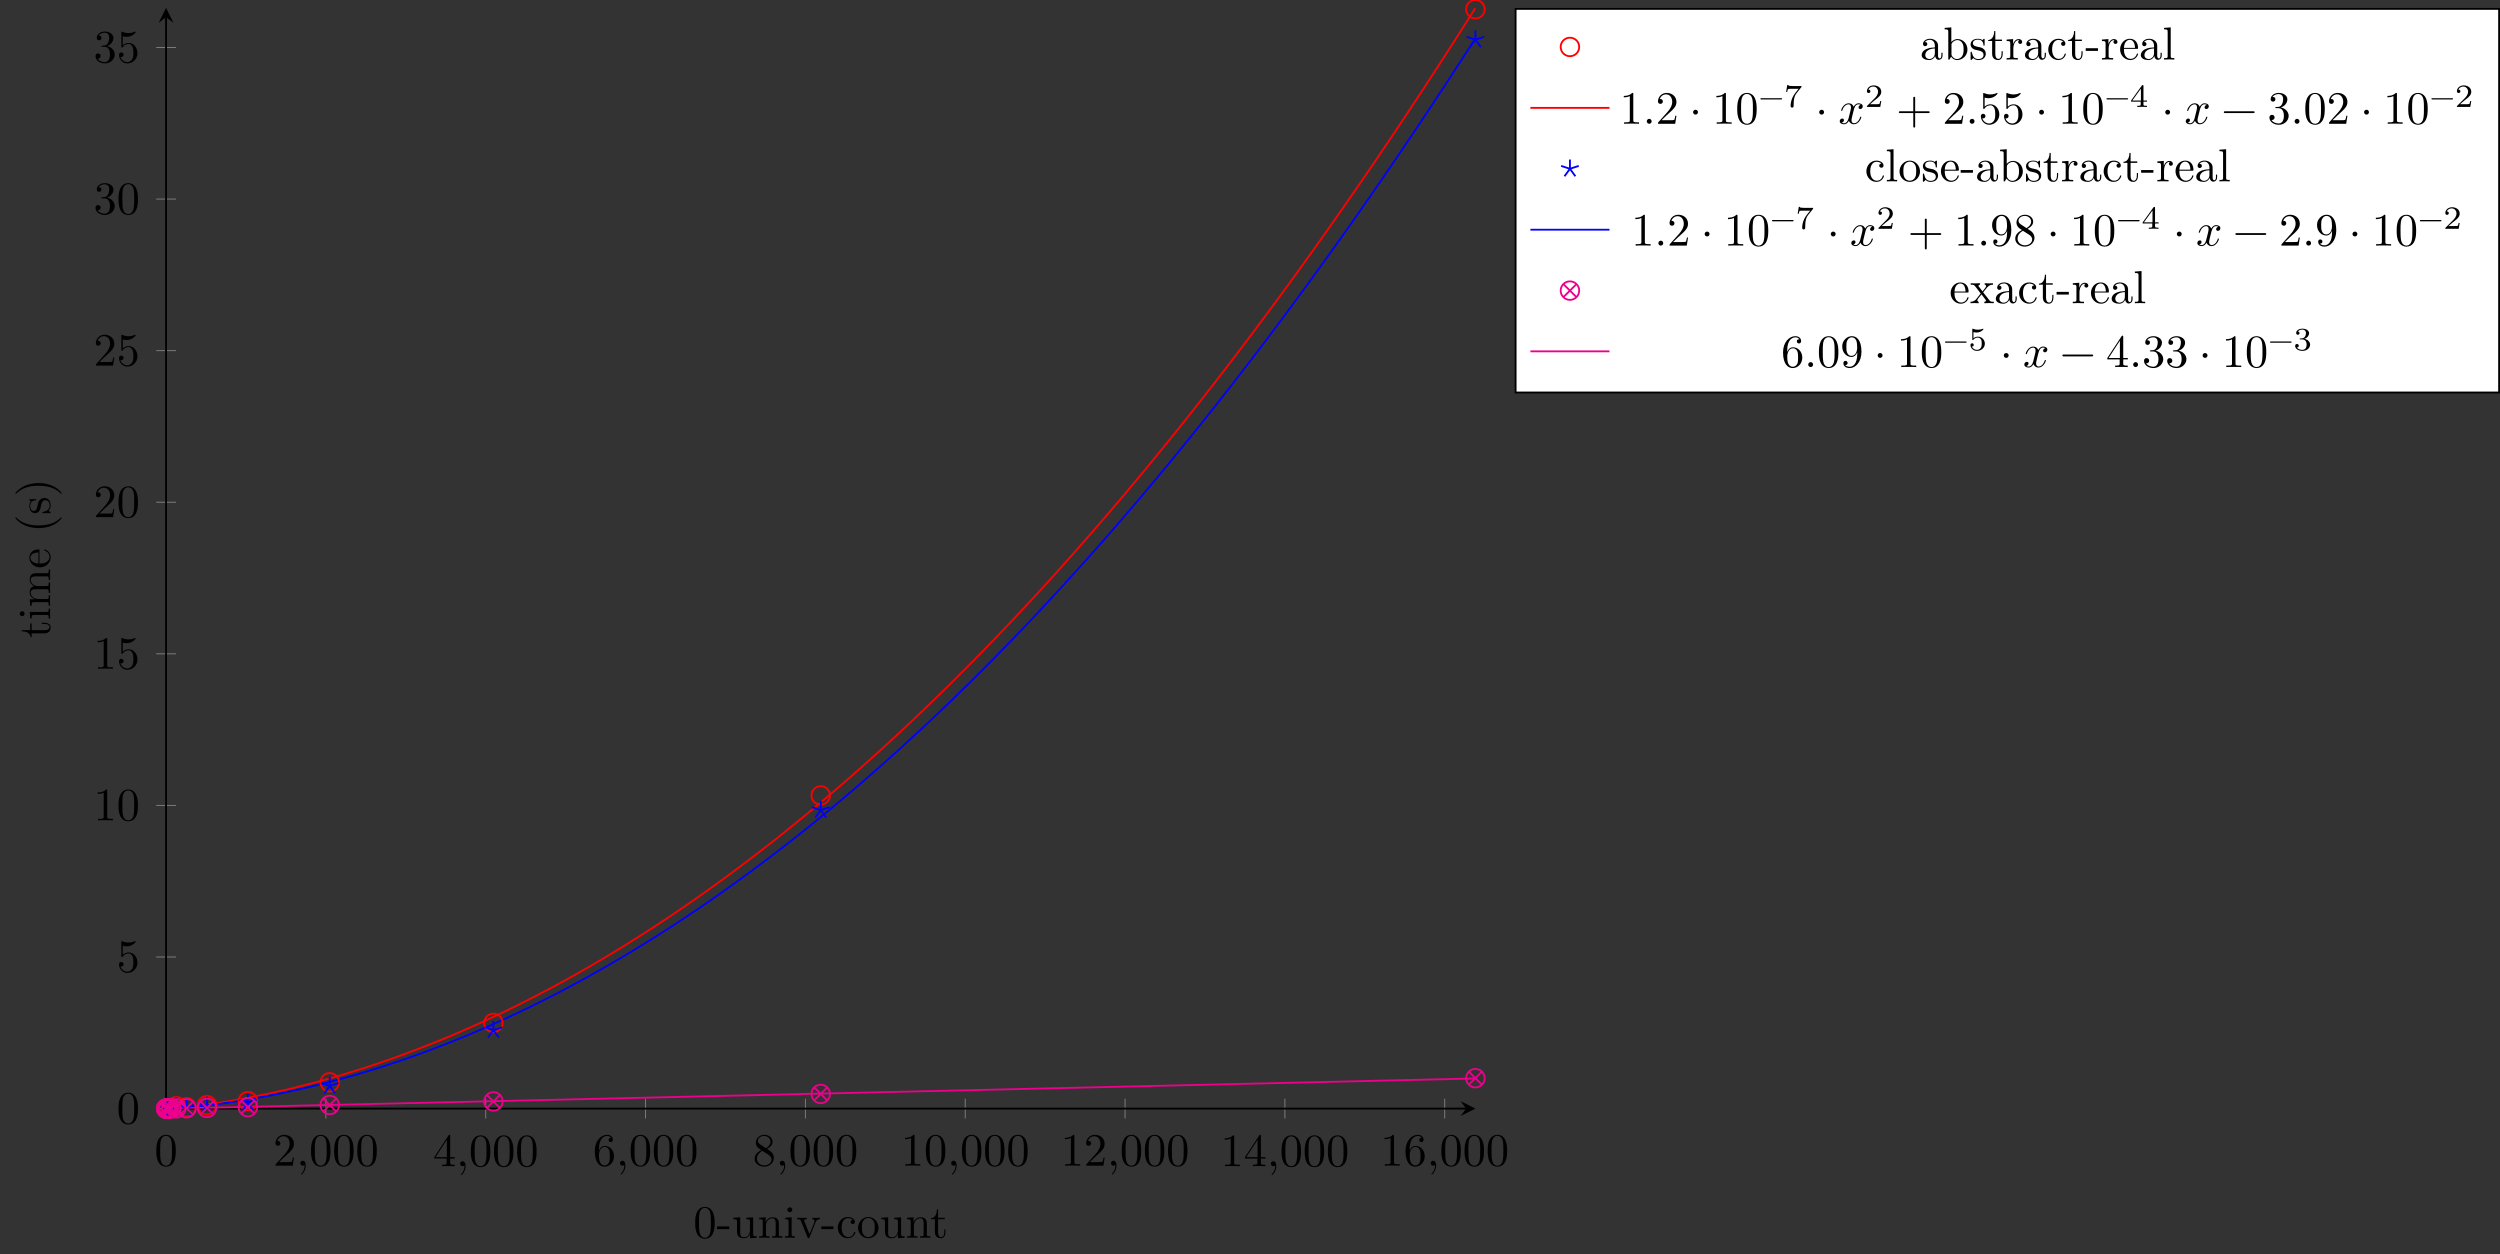 <?xml version="1.0" encoding="UTF-8"?>
<svg xmlns="http://www.w3.org/2000/svg" xmlns:xlink="http://www.w3.org/1999/xlink" width="537.867pt" height="269.838pt" viewBox="0 0 537.867 269.838" version="1.1">
<rect x="0" y="0" width="537.867" height="269.838" fill="#333333" stroke="none"/>
<defs>
<g>
<symbol overflow="visible" id="glyph0-0">
<path style="stroke:none;" d=""/>
</symbol>
<symbol overflow="visible" id="glyph0-1">
<path style="stroke:none;" d="M 4.578 -3.188 C 4.578 -3.984 4.531 -4.781 4.188 -5.516 C 3.734 -6.484 2.906 -6.641 2.5 -6.641 C 1.891 -6.641 1.172 -6.375 0.75 -5.453 C 0.438 -4.766 0.391 -3.984 0.391 -3.188 C 0.391 -2.438 0.422 -1.547 0.844 -0.781 C 1.266 0.016 2 0.219 2.484 0.219 C 3.016 0.219 3.781 0.016 4.219 -0.938 C 4.531 -1.625 4.578 -2.406 4.578 -3.188 Z M 3.766 -3.312 C 3.766 -2.562 3.766 -1.891 3.656 -1.25 C 3.5 -0.297 2.938 0 2.484 0 C 2.094 0 1.5 -0.25 1.328 -1.203 C 1.219 -1.797 1.219 -2.719 1.219 -3.312 C 1.219 -3.953 1.219 -4.609 1.297 -5.141 C 1.484 -6.328 2.234 -6.422 2.484 -6.422 C 2.812 -6.422 3.469 -6.234 3.656 -5.25 C 3.766 -4.688 3.766 -3.938 3.766 -3.312 Z M 3.766 -3.312 "/>
</symbol>
<symbol overflow="visible" id="glyph0-2">
<path style="stroke:none;" d="M 4.469 -1.734 L 4.234 -1.734 C 4.172 -1.438 4.109 -1 4 -0.844 C 3.938 -0.766 3.281 -0.766 3.062 -0.766 L 1.266 -0.766 L 2.328 -1.797 C 3.875 -3.172 4.469 -3.703 4.469 -4.703 C 4.469 -5.844 3.578 -6.641 2.359 -6.641 C 1.234 -6.641 0.5 -5.719 0.5 -4.828 C 0.5 -4.281 1 -4.281 1.031 -4.281 C 1.203 -4.281 1.547 -4.391 1.547 -4.812 C 1.547 -5.062 1.359 -5.328 1.016 -5.328 C 0.938 -5.328 0.922 -5.328 0.891 -5.312 C 1.109 -5.969 1.656 -6.328 2.234 -6.328 C 3.141 -6.328 3.562 -5.516 3.562 -4.703 C 3.562 -3.906 3.078 -3.125 2.516 -2.5 L 0.609 -0.375 C 0.5 -0.266 0.5 -0.234 0.5 0 L 4.203 0 Z M 4.469 -1.734 "/>
</symbol>
<symbol overflow="visible" id="glyph0-3">
<path style="stroke:none;" d="M 2.031 -0.016 C 2.031 -0.672 1.781 -1.062 1.391 -1.062 C 1.062 -1.062 0.859 -0.812 0.859 -0.531 C 0.859 -0.266 1.062 0 1.391 0 C 1.5 0 1.641 -0.047 1.734 -0.125 C 1.766 -0.156 1.781 -0.156 1.781 -0.156 C 1.781 -0.156 1.797 -0.156 1.797 -0.016 C 1.797 0.734 1.453 1.328 1.125 1.656 C 1.016 1.766 1.016 1.781 1.016 1.812 C 1.016 1.891 1.062 1.922 1.109 1.922 C 1.219 1.922 2.031 1.156 2.031 -0.016 Z M 2.031 -0.016 "/>
</symbol>
<symbol overflow="visible" id="glyph0-4">
<path style="stroke:none;" d="M 4.688 -1.641 L 4.688 -1.953 L 3.703 -1.953 L 3.703 -6.484 C 3.703 -6.688 3.703 -6.75 3.531 -6.75 C 3.453 -6.75 3.422 -6.75 3.344 -6.625 L 0.281 -1.953 L 0.281 -1.641 L 2.938 -1.641 L 2.938 -0.781 C 2.938 -0.422 2.906 -0.312 2.172 -0.312 L 1.969 -0.312 L 1.969 0 C 2.375 -0.031 2.891 -0.031 3.312 -0.031 C 3.734 -0.031 4.25 -0.031 4.672 0 L 4.672 -0.312 L 4.453 -0.312 C 3.719 -0.312 3.703 -0.422 3.703 -0.781 L 3.703 -1.641 Z M 2.984 -1.953 L 0.562 -1.953 L 2.984 -5.672 Z M 2.984 -1.953 "/>
</symbol>
<symbol overflow="visible" id="glyph0-5">
<path style="stroke:none;" d="M 4.562 -2.031 C 4.562 -3.297 3.672 -4.25 2.562 -4.25 C 1.891 -4.25 1.516 -3.75 1.312 -3.266 L 1.312 -3.516 C 1.312 -6.031 2.547 -6.391 3.062 -6.391 C 3.297 -6.391 3.719 -6.328 3.938 -5.984 C 3.781 -5.984 3.391 -5.984 3.391 -5.547 C 3.391 -5.234 3.625 -5.078 3.844 -5.078 C 4 -5.078 4.312 -5.172 4.312 -5.562 C 4.312 -6.156 3.875 -6.641 3.047 -6.641 C 1.766 -6.641 0.422 -5.359 0.422 -3.156 C 0.422 -0.484 1.578 0.219 2.5 0.219 C 3.609 0.219 4.562 -0.719 4.562 -2.031 Z M 3.656 -2.047 C 3.656 -1.562 3.656 -1.062 3.484 -0.703 C 3.188 -0.109 2.734 -0.062 2.5 -0.062 C 1.875 -0.062 1.578 -0.656 1.516 -0.812 C 1.328 -1.281 1.328 -2.078 1.328 -2.25 C 1.328 -3.031 1.656 -4.031 2.547 -4.031 C 2.719 -4.031 3.172 -4.031 3.484 -3.406 C 3.656 -3.047 3.656 -2.531 3.656 -2.047 Z M 3.656 -2.047 "/>
</symbol>
<symbol overflow="visible" id="glyph0-6">
<path style="stroke:none;" d="M 4.562 -1.672 C 4.562 -2.031 4.453 -2.484 4.062 -2.906 C 3.875 -3.109 3.719 -3.203 3.078 -3.609 C 3.797 -3.984 4.281 -4.5 4.281 -5.156 C 4.281 -6.078 3.406 -6.641 2.5 -6.641 C 1.5 -6.641 0.688 -5.906 0.688 -4.969 C 0.688 -4.797 0.703 -4.344 1.125 -3.875 C 1.234 -3.766 1.609 -3.516 1.859 -3.344 C 1.281 -3.047 0.422 -2.5 0.422 -1.5 C 0.422 -0.453 1.438 0.219 2.484 0.219 C 3.609 0.219 4.562 -0.609 4.562 -1.672 Z M 3.844 -5.156 C 3.844 -4.578 3.453 -4.109 2.859 -3.766 L 1.625 -4.562 C 1.172 -4.859 1.125 -5.188 1.125 -5.359 C 1.125 -5.969 1.781 -6.391 2.484 -6.391 C 3.203 -6.391 3.844 -5.875 3.844 -5.156 Z M 4.062 -1.312 C 4.062 -0.578 3.312 -0.062 2.5 -0.062 C 1.641 -0.062 0.922 -0.672 0.922 -1.5 C 0.922 -2.078 1.234 -2.719 2.078 -3.188 L 3.312 -2.406 C 3.594 -2.219 4.062 -1.922 4.062 -1.312 Z M 4.062 -1.312 "/>
</symbol>
<symbol overflow="visible" id="glyph0-7">
<path style="stroke:none;" d="M 4.172 0 L 4.172 -0.312 L 3.859 -0.312 C 2.953 -0.312 2.938 -0.422 2.938 -0.781 L 2.938 -6.375 C 2.938 -6.625 2.938 -6.641 2.703 -6.641 C 2.078 -6 1.203 -6 0.891 -6 L 0.891 -5.688 C 1.094 -5.688 1.672 -5.688 2.188 -5.953 L 2.188 -0.781 C 2.188 -0.422 2.156 -0.312 1.266 -0.312 L 0.953 -0.312 L 0.953 0 C 1.297 -0.031 2.156 -0.031 2.562 -0.031 C 2.953 -0.031 3.828 -0.031 4.172 0 Z M 4.172 0 "/>
</symbol>
<symbol overflow="visible" id="glyph0-8">
<path style="stroke:none;" d="M 4.469 -2 C 4.469 -3.188 3.656 -4.188 2.578 -4.188 C 2.109 -4.188 1.672 -4.031 1.312 -3.672 L 1.312 -5.625 C 1.516 -5.562 1.844 -5.5 2.156 -5.5 C 3.391 -5.5 4.094 -6.406 4.094 -6.531 C 4.094 -6.594 4.062 -6.641 3.984 -6.641 C 3.984 -6.641 3.953 -6.641 3.906 -6.609 C 3.703 -6.516 3.219 -6.312 2.547 -6.312 C 2.156 -6.312 1.688 -6.391 1.219 -6.594 C 1.141 -6.625 1.109 -6.625 1.109 -6.625 C 1 -6.625 1 -6.547 1 -6.391 L 1 -3.438 C 1 -3.266 1 -3.188 1.141 -3.188 C 1.219 -3.188 1.234 -3.203 1.281 -3.266 C 1.391 -3.422 1.75 -3.969 2.562 -3.969 C 3.078 -3.969 3.328 -3.516 3.406 -3.328 C 3.562 -2.953 3.594 -2.578 3.594 -2.078 C 3.594 -1.719 3.594 -1.125 3.344 -0.703 C 3.109 -0.312 2.734 -0.062 2.281 -0.062 C 1.562 -0.062 0.984 -0.594 0.812 -1.172 C 0.844 -1.172 0.875 -1.156 0.984 -1.156 C 1.312 -1.156 1.484 -1.406 1.484 -1.641 C 1.484 -1.891 1.312 -2.141 0.984 -2.141 C 0.844 -2.141 0.5 -2.062 0.5 -1.609 C 0.5 -0.75 1.188 0.219 2.297 0.219 C 3.453 0.219 4.469 -0.734 4.469 -2 Z M 4.469 -2 "/>
</symbol>
<symbol overflow="visible" id="glyph0-9">
<path style="stroke:none;" d="M 4.562 -1.703 C 4.562 -2.516 3.922 -3.297 2.891 -3.516 C 3.703 -3.781 4.281 -4.469 4.281 -5.266 C 4.281 -6.078 3.406 -6.641 2.453 -6.641 C 1.453 -6.641 0.688 -6.047 0.688 -5.281 C 0.688 -4.953 0.906 -4.766 1.203 -4.766 C 1.5 -4.766 1.703 -4.984 1.703 -5.281 C 1.703 -5.766 1.234 -5.766 1.094 -5.766 C 1.391 -6.266 2.047 -6.391 2.406 -6.391 C 2.828 -6.391 3.375 -6.172 3.375 -5.281 C 3.375 -5.156 3.344 -4.578 3.094 -4.141 C 2.797 -3.656 2.453 -3.625 2.203 -3.625 C 2.125 -3.609 1.891 -3.594 1.812 -3.594 C 1.734 -3.578 1.672 -3.562 1.672 -3.469 C 1.672 -3.359 1.734 -3.359 1.906 -3.359 L 2.344 -3.359 C 3.156 -3.359 3.531 -2.688 3.531 -1.703 C 3.531 -0.344 2.844 -0.062 2.406 -0.062 C 1.969 -0.062 1.219 -0.234 0.875 -0.812 C 1.219 -0.766 1.531 -0.984 1.531 -1.359 C 1.531 -1.719 1.266 -1.922 0.984 -1.922 C 0.734 -1.922 0.422 -1.781 0.422 -1.344 C 0.422 -0.438 1.344 0.219 2.438 0.219 C 3.656 0.219 4.562 -0.688 4.562 -1.703 Z M 4.562 -1.703 "/>
</symbol>
<symbol overflow="visible" id="glyph0-10">
<path style="stroke:none;" d="M 1.906 -0.531 C 1.906 -0.812 1.672 -1.062 1.391 -1.062 C 1.094 -1.062 0.859 -0.812 0.859 -0.531 C 0.859 -0.234 1.094 0 1.391 0 C 1.672 0 1.906 -0.234 1.906 -0.531 Z M 1.906 -0.531 "/>
</symbol>
<symbol overflow="visible" id="glyph0-11">
<path style="stroke:none;" d="M 1.906 -2.5 C 1.906 -2.781 1.672 -3.016 1.391 -3.016 C 1.094 -3.016 0.859 -2.781 0.859 -2.5 C 0.859 -2.203 1.094 -1.969 1.391 -1.969 C 1.672 -1.969 1.906 -2.203 1.906 -2.5 Z M 1.906 -2.5 "/>
</symbol>
<symbol overflow="visible" id="glyph0-12">
<path style="stroke:none;" d="M 5.25 -3.75 C 5.25 -4.266 4.672 -4.406 4.328 -4.406 C 3.75 -4.406 3.406 -3.875 3.281 -3.656 C 3.031 -4.312 2.5 -4.406 2.203 -4.406 C 1.172 -4.406 0.594 -3.125 0.594 -2.875 C 0.594 -2.766 0.719 -2.766 0.719 -2.766 C 0.797 -2.766 0.828 -2.797 0.844 -2.875 C 1.188 -3.938 1.844 -4.188 2.188 -4.188 C 2.375 -4.188 2.719 -4.094 2.719 -3.516 C 2.719 -3.203 2.547 -2.547 2.188 -1.141 C 2.031 -0.531 1.672 -0.109 1.234 -0.109 C 1.172 -0.109 0.953 -0.109 0.734 -0.234 C 0.984 -0.297 1.203 -0.5 1.203 -0.781 C 1.203 -1.047 0.984 -1.125 0.844 -1.125 C 0.531 -1.125 0.297 -0.875 0.297 -0.547 C 0.297 -0.094 0.781 0.109 1.219 0.109 C 1.891 0.109 2.25 -0.594 2.266 -0.641 C 2.391 -0.281 2.75 0.109 3.344 0.109 C 4.375 0.109 4.938 -1.172 4.938 -1.422 C 4.938 -1.531 4.859 -1.531 4.828 -1.531 C 4.734 -1.531 4.719 -1.484 4.688 -1.422 C 4.359 -0.344 3.688 -0.109 3.375 -0.109 C 2.984 -0.109 2.828 -0.422 2.828 -0.766 C 2.828 -0.984 2.875 -1.203 2.984 -1.641 L 3.328 -3.016 C 3.391 -3.266 3.625 -4.188 4.312 -4.188 C 4.359 -4.188 4.609 -4.188 4.812 -4.062 C 4.531 -4 4.344 -3.766 4.344 -3.516 C 4.344 -3.359 4.453 -3.172 4.719 -3.172 C 4.938 -3.172 5.25 -3.344 5.25 -3.75 Z M 5.25 -3.75 "/>
</symbol>
<symbol overflow="visible" id="glyph0-13">
<path style="stroke:none;" d="M 7.203 -2.5 C 7.203 -2.609 7.109 -2.688 7 -2.688 L 4.078 -2.688 L 4.078 -5.609 C 4.078 -5.719 3.984 -5.812 3.875 -5.812 C 3.766 -5.812 3.672 -5.719 3.672 -5.609 L 3.672 -2.688 L 0.75 -2.688 C 0.641 -2.688 0.562 -2.609 0.562 -2.5 C 0.562 -2.375 0.641 -2.297 0.75 -2.297 L 3.672 -2.297 L 3.672 0.625 C 3.672 0.734 3.766 0.828 3.875 0.828 C 3.984 0.828 4.078 0.734 4.078 0.625 L 4.078 -2.297 L 7 -2.297 C 7.109 -2.297 7.203 -2.375 7.203 -2.5 Z M 7.203 -2.5 "/>
</symbol>
<symbol overflow="visible" id="glyph0-14">
<path style="stroke:none;" d="M 7.203 -2.5 C 7.203 -2.609 7.109 -2.688 7 -2.688 L 0.75 -2.688 C 0.641 -2.688 0.562 -2.609 0.562 -2.5 C 0.562 -2.375 0.641 -2.297 0.75 -2.297 L 7 -2.297 C 7.109 -2.297 7.203 -2.375 7.203 -2.5 Z M 7.203 -2.5 "/>
</symbol>
<symbol overflow="visible" id="glyph0-15">
<path style="stroke:none;" d="M 4.562 -3.281 C 4.562 -5.969 3.406 -6.641 2.516 -6.641 C 1.969 -6.641 1.484 -6.453 1.062 -6.016 C 0.641 -5.562 0.422 -5.141 0.422 -4.391 C 0.422 -3.156 1.297 -2.172 2.406 -2.172 C 3.016 -2.172 3.422 -2.594 3.656 -3.172 L 3.656 -2.844 C 3.656 -0.516 2.625 -0.062 2.047 -0.062 C 1.875 -0.062 1.328 -0.078 1.062 -0.422 C 1.5 -0.422 1.578 -0.703 1.578 -0.875 C 1.578 -1.188 1.344 -1.328 1.125 -1.328 C 0.969 -1.328 0.672 -1.25 0.672 -0.859 C 0.672 -0.188 1.203 0.219 2.047 0.219 C 3.344 0.219 4.562 -1.141 4.562 -3.281 Z M 3.641 -4.203 C 3.641 -3.375 3.297 -2.406 2.422 -2.406 C 2.266 -2.406 1.797 -2.406 1.5 -3.031 C 1.312 -3.406 1.312 -3.891 1.312 -4.391 C 1.312 -4.922 1.312 -5.391 1.531 -5.766 C 1.797 -6.266 2.172 -6.391 2.516 -6.391 C 2.984 -6.391 3.312 -6.047 3.484 -5.609 C 3.594 -5.281 3.641 -4.656 3.641 -4.203 Z M 3.641 -4.203 "/>
</symbol>
<symbol overflow="visible" id="glyph1-0">
<path style="stroke:none;" d=""/>
</symbol>
<symbol overflow="visible" id="glyph1-1">
<path style="stroke:none;" d="M 4.578 -3.188 C 4.578 -3.984 4.531 -4.781 4.188 -5.516 C 3.734 -6.484 2.906 -6.641 2.5 -6.641 C 1.891 -6.641 1.172 -6.375 0.75 -5.453 C 0.438 -4.766 0.391 -3.984 0.391 -3.188 C 0.391 -2.438 0.422 -1.547 0.844 -0.781 C 1.266 0.016 2 0.219 2.484 0.219 C 3.016 0.219 3.781 0.016 4.219 -0.938 C 4.531 -1.625 4.578 -2.406 4.578 -3.188 Z M 3.766 -3.312 C 3.766 -2.562 3.766 -1.891 3.656 -1.25 C 3.5 -0.297 2.938 0 2.484 0 C 2.094 0 1.5 -0.25 1.328 -1.203 C 1.219 -1.797 1.219 -2.719 1.219 -3.312 C 1.219 -3.953 1.219 -4.609 1.297 -5.141 C 1.484 -6.328 2.234 -6.422 2.484 -6.422 C 2.812 -6.422 3.469 -6.234 3.656 -5.25 C 3.766 -4.688 3.766 -3.938 3.766 -3.312 Z M 3.766 -3.312 "/>
</symbol>
<symbol overflow="visible" id="glyph1-2">
<path style="stroke:none;" d="M 2.75 -1.859 L 2.75 -2.438 L 0.109 -2.438 L 0.109 -1.859 Z M 2.75 -1.859 "/>
</symbol>
<symbol overflow="visible" id="glyph1-3">
<path style="stroke:none;" d="M 5.328 0 L 5.328 -0.312 C 4.641 -0.312 4.562 -0.375 4.562 -0.875 L 4.562 -4.406 L 3.094 -4.297 L 3.094 -3.984 C 3.781 -3.984 3.875 -3.922 3.875 -3.422 L 3.875 -1.656 C 3.875 -0.781 3.391 -0.109 2.656 -0.109 C 1.828 -0.109 1.781 -0.578 1.781 -1.094 L 1.781 -4.406 L 0.312 -4.297 L 0.312 -3.984 C 1.094 -3.984 1.094 -3.953 1.094 -3.078 L 1.094 -1.578 C 1.094 -0.797 1.094 0.109 2.609 0.109 C 3.172 0.109 3.609 -0.172 3.891 -0.781 L 3.891 0.109 Z M 5.328 0 "/>
</symbol>
<symbol overflow="visible" id="glyph1-4">
<path style="stroke:none;" d="M 5.328 0 L 5.328 -0.312 C 4.812 -0.312 4.562 -0.312 4.562 -0.609 L 4.562 -2.516 C 4.562 -3.375 4.562 -3.672 4.25 -4.031 C 4.109 -4.203 3.781 -4.406 3.203 -4.406 C 2.469 -4.406 2 -3.984 1.719 -3.359 L 1.719 -4.406 L 0.312 -4.297 L 0.312 -3.984 C 1.016 -3.984 1.094 -3.922 1.094 -3.422 L 1.094 -0.75 C 1.094 -0.312 0.984 -0.312 0.312 -0.312 L 0.312 0 L 1.453 -0.031 L 2.562 0 L 2.562 -0.312 C 1.891 -0.312 1.781 -0.312 1.781 -0.75 L 1.781 -2.594 C 1.781 -3.625 2.5 -4.188 3.125 -4.188 C 3.766 -4.188 3.875 -3.656 3.875 -3.078 L 3.875 -0.75 C 3.875 -0.312 3.766 -0.312 3.094 -0.312 L 3.094 0 L 4.219 -0.031 Z M 5.328 0 "/>
</symbol>
<symbol overflow="visible" id="glyph1-5">
<path style="stroke:none;" d="M 2.469 0 L 2.469 -0.312 C 1.797 -0.312 1.766 -0.359 1.766 -0.75 L 1.766 -4.406 L 0.375 -4.297 L 0.375 -3.984 C 1.016 -3.984 1.109 -3.922 1.109 -3.438 L 1.109 -0.75 C 1.109 -0.312 1 -0.312 0.328 -0.312 L 0.328 0 L 1.422 -0.031 C 1.781 -0.031 2.125 -0.016 2.469 0 Z M 1.906 -6.016 C 1.906 -6.297 1.688 -6.547 1.391 -6.547 C 1.047 -6.547 0.844 -6.266 0.844 -6.016 C 0.844 -5.75 1.078 -5.5 1.375 -5.5 C 1.719 -5.5 1.906 -5.766 1.906 -6.016 Z M 1.906 -6.016 "/>
</symbol>
<symbol overflow="visible" id="glyph1-6">
<path style="stroke:none;" d="M 5.062 -3.984 L 5.062 -4.297 C 4.828 -4.281 4.547 -4.266 4.312 -4.266 L 3.453 -4.297 L 3.453 -3.984 C 3.812 -3.984 3.922 -3.75 3.922 -3.562 C 3.922 -3.469 3.906 -3.422 3.875 -3.312 L 2.844 -0.781 L 1.734 -3.562 C 1.672 -3.688 1.672 -3.734 1.672 -3.734 C 1.672 -3.984 2.062 -3.984 2.25 -3.984 L 2.25 -4.297 L 1.156 -4.266 C 0.891 -4.266 0.484 -4.281 0.188 -4.297 L 0.188 -3.984 C 0.812 -3.984 0.859 -3.922 0.984 -3.625 L 2.422 -0.078 C 2.484 0.062 2.5 0.109 2.625 0.109 C 2.766 0.109 2.797 0.016 2.844 -0.078 L 4.141 -3.312 C 4.234 -3.547 4.406 -3.984 5.062 -3.984 Z M 5.062 -3.984 "/>
</symbol>
<symbol overflow="visible" id="glyph1-7">
<path style="stroke:none;" d="M 4.141 -1.188 C 4.141 -1.281 4.031 -1.281 4 -1.281 C 3.922 -1.281 3.891 -1.25 3.875 -1.188 C 3.594 -0.266 2.938 -0.141 2.578 -0.141 C 2.047 -0.141 1.172 -0.562 1.172 -2.172 C 1.172 -3.797 1.984 -4.219 2.516 -4.219 C 2.609 -4.219 3.234 -4.203 3.578 -3.844 C 3.172 -3.812 3.109 -3.516 3.109 -3.391 C 3.109 -3.125 3.297 -2.938 3.562 -2.938 C 3.828 -2.938 4.031 -3.094 4.031 -3.406 C 4.031 -4.078 3.266 -4.469 2.5 -4.469 C 1.25 -4.469 0.344 -3.391 0.344 -2.156 C 0.344 -0.875 1.328 0.109 2.484 0.109 C 3.812 0.109 4.141 -1.094 4.141 -1.188 Z M 4.141 -1.188 "/>
</symbol>
<symbol overflow="visible" id="glyph1-8">
<path style="stroke:none;" d="M 4.688 -2.141 C 4.688 -3.406 3.703 -4.469 2.5 -4.469 C 1.25 -4.469 0.281 -3.375 0.281 -2.141 C 0.281 -0.844 1.312 0.109 2.484 0.109 C 3.688 0.109 4.688 -0.875 4.688 -2.141 Z M 3.875 -2.219 C 3.875 -1.859 3.875 -1.312 3.656 -0.875 C 3.422 -0.422 2.984 -0.141 2.5 -0.141 C 2.062 -0.141 1.625 -0.344 1.359 -0.812 C 1.109 -1.25 1.109 -1.859 1.109 -2.219 C 1.109 -2.609 1.109 -3.141 1.344 -3.578 C 1.609 -4.031 2.078 -4.25 2.484 -4.25 C 2.922 -4.25 3.344 -4.031 3.609 -3.594 C 3.875 -3.172 3.875 -2.594 3.875 -2.219 Z M 3.875 -2.219 "/>
</symbol>
<symbol overflow="visible" id="glyph1-9">
<path style="stroke:none;" d="M 3.312 -1.234 L 3.312 -1.797 L 3.062 -1.797 L 3.062 -1.25 C 3.062 -0.516 2.766 -0.141 2.391 -0.141 C 1.719 -0.141 1.719 -1.047 1.719 -1.219 L 1.719 -3.984 L 3.156 -3.984 L 3.156 -4.297 L 1.719 -4.297 L 1.719 -6.125 L 1.469 -6.125 C 1.469 -5.312 1.172 -4.25 0.188 -4.203 L 0.188 -3.984 L 1.031 -3.984 L 1.031 -1.234 C 1.031 -0.016 1.969 0.109 2.328 0.109 C 3.031 0.109 3.312 -0.594 3.312 -1.234 Z M 3.312 -1.234 "/>
</symbol>
<symbol overflow="visible" id="glyph1-10">
<path style="stroke:none;" d="M 4.812 -0.891 L 4.812 -1.453 L 4.562 -1.453 L 4.562 -0.891 C 4.562 -0.312 4.312 -0.25 4.203 -0.25 C 3.875 -0.25 3.844 -0.703 3.844 -0.75 L 3.844 -2.734 C 3.844 -3.156 3.844 -3.547 3.484 -3.922 C 3.094 -4.312 2.594 -4.469 2.109 -4.469 C 1.297 -4.469 0.609 -4 0.609 -3.344 C 0.609 -3.047 0.812 -2.875 1.062 -2.875 C 1.344 -2.875 1.531 -3.078 1.531 -3.328 C 1.531 -3.453 1.469 -3.781 1.016 -3.781 C 1.281 -4.141 1.781 -4.25 2.094 -4.25 C 2.578 -4.25 3.156 -3.859 3.156 -2.969 L 3.156 -2.609 C 2.641 -2.578 1.938 -2.547 1.312 -2.25 C 0.562 -1.906 0.312 -1.391 0.312 -0.953 C 0.312 -0.141 1.281 0.109 1.906 0.109 C 2.578 0.109 3.031 -0.297 3.219 -0.75 C 3.266 -0.359 3.531 0.062 4 0.062 C 4.203 0.062 4.812 -0.078 4.812 -0.891 Z M 3.156 -1.391 C 3.156 -0.453 2.438 -0.109 1.984 -0.109 C 1.5 -0.109 1.094 -0.453 1.094 -0.953 C 1.094 -1.5 1.5 -2.328 3.156 -2.391 Z M 3.156 -1.391 "/>
</symbol>
<symbol overflow="visible" id="glyph1-11">
<path style="stroke:none;" d="M 5.188 -2.156 C 5.188 -3.422 4.219 -4.406 3.078 -4.406 C 2.297 -4.406 1.875 -3.938 1.719 -3.766 L 1.719 -6.922 L 0.281 -6.812 L 0.281 -6.5 C 0.984 -6.5 1.062 -6.438 1.062 -5.938 L 1.062 0 L 1.312 0 L 1.672 -0.625 C 1.812 -0.391 2.234 0.109 2.969 0.109 C 4.156 0.109 5.188 -0.875 5.188 -2.156 Z M 4.359 -2.156 C 4.359 -1.797 4.344 -1.203 4.062 -0.75 C 3.844 -0.438 3.469 -0.109 2.938 -0.109 C 2.484 -0.109 2.125 -0.344 1.891 -0.719 C 1.75 -0.922 1.75 -0.953 1.75 -1.141 L 1.75 -3.188 C 1.75 -3.375 1.75 -3.391 1.859 -3.547 C 2.25 -4.109 2.797 -4.188 3.031 -4.188 C 3.484 -4.188 3.844 -3.922 4.078 -3.547 C 4.344 -3.141 4.359 -2.578 4.359 -2.156 Z M 4.359 -2.156 "/>
</symbol>
<symbol overflow="visible" id="glyph1-12">
<path style="stroke:none;" d="M 3.594 -1.281 C 3.594 -1.797 3.297 -2.109 3.172 -2.219 C 2.844 -2.547 2.453 -2.625 2.031 -2.703 C 1.469 -2.812 0.812 -2.938 0.812 -3.516 C 0.812 -3.875 1.062 -4.281 1.922 -4.281 C 3.016 -4.281 3.078 -3.375 3.094 -3.078 C 3.094 -2.984 3.203 -2.984 3.203 -2.984 C 3.344 -2.984 3.344 -3.031 3.344 -3.219 L 3.344 -4.234 C 3.344 -4.391 3.344 -4.469 3.234 -4.469 C 3.188 -4.469 3.156 -4.469 3.031 -4.344 C 3 -4.312 2.906 -4.219 2.859 -4.188 C 2.484 -4.469 2.078 -4.469 1.922 -4.469 C 0.703 -4.469 0.328 -3.797 0.328 -3.234 C 0.328 -2.891 0.484 -2.609 0.75 -2.391 C 1.078 -2.141 1.359 -2.078 2.078 -1.938 C 2.297 -1.891 3.109 -1.734 3.109 -1.016 C 3.109 -0.516 2.766 -0.109 1.984 -0.109 C 1.141 -0.109 0.781 -0.672 0.594 -1.531 C 0.562 -1.656 0.562 -1.688 0.453 -1.688 C 0.328 -1.688 0.328 -1.625 0.328 -1.453 L 0.328 -0.125 C 0.328 0.047 0.328 0.109 0.438 0.109 C 0.484 0.109 0.5 0.094 0.688 -0.094 C 0.703 -0.109 0.703 -0.125 0.891 -0.312 C 1.328 0.094 1.781 0.109 1.984 0.109 C 3.125 0.109 3.594 -0.562 3.594 -1.281 Z M 3.594 -1.281 "/>
</symbol>
<symbol overflow="visible" id="glyph1-13">
<path style="stroke:none;" d="M 3.625 -3.797 C 3.625 -4.109 3.312 -4.406 2.891 -4.406 C 2.156 -4.406 1.797 -3.734 1.672 -3.312 L 1.672 -4.406 L 0.281 -4.297 L 0.281 -3.984 C 0.984 -3.984 1.062 -3.922 1.062 -3.422 L 1.062 -0.75 C 1.062 -0.312 0.953 -0.312 0.281 -0.312 L 0.281 0 L 1.422 -0.031 C 1.812 -0.031 2.281 -0.031 2.688 0 L 2.688 -0.312 L 2.469 -0.312 C 1.734 -0.312 1.719 -0.422 1.719 -0.781 L 1.719 -2.312 C 1.719 -3.297 2.141 -4.188 2.891 -4.188 C 2.953 -4.188 2.984 -4.188 3 -4.172 C 2.969 -4.172 2.766 -4.047 2.766 -3.781 C 2.766 -3.516 2.984 -3.359 3.203 -3.359 C 3.375 -3.359 3.625 -3.484 3.625 -3.797 Z M 3.625 -3.797 "/>
</symbol>
<symbol overflow="visible" id="glyph1-14">
<path style="stroke:none;" d="M 4.141 -1.188 C 4.141 -1.281 4.062 -1.312 4 -1.312 C 3.922 -1.312 3.891 -1.25 3.875 -1.172 C 3.531 -0.141 2.625 -0.141 2.531 -0.141 C 2.031 -0.141 1.641 -0.438 1.406 -0.812 C 1.109 -1.281 1.109 -1.938 1.109 -2.297 L 3.891 -2.297 C 4.109 -2.297 4.141 -2.297 4.141 -2.516 C 4.141 -3.5 3.594 -4.469 2.359 -4.469 C 1.203 -4.469 0.281 -3.438 0.281 -2.188 C 0.281 -0.859 1.328 0.109 2.469 0.109 C 3.688 0.109 4.141 -1 4.141 -1.188 Z M 3.484 -2.516 L 1.109 -2.516 C 1.172 -4 2.016 -4.25 2.359 -4.25 C 3.375 -4.25 3.484 -2.906 3.484 -2.516 Z M 3.484 -2.516 "/>
</symbol>
<symbol overflow="visible" id="glyph1-15">
<path style="stroke:none;" d="M 2.547 0 L 2.547 -0.312 C 1.875 -0.312 1.766 -0.312 1.766 -0.75 L 1.766 -6.922 L 0.328 -6.812 L 0.328 -6.5 C 1.031 -6.5 1.109 -6.438 1.109 -5.938 L 1.109 -0.75 C 1.109 -0.312 1 -0.312 0.328 -0.312 L 0.328 0 L 1.438 -0.031 Z M 2.547 0 "/>
</symbol>
<symbol overflow="visible" id="glyph1-16">
<path style="stroke:none;" d="M 5.141 0 L 5.141 -0.312 C 4.609 -0.312 4.422 -0.328 4.203 -0.625 L 2.859 -2.344 C 3.156 -2.719 3.531 -3.203 3.781 -3.469 C 4.094 -3.828 4.5 -3.984 4.969 -3.984 L 4.969 -4.297 C 4.703 -4.281 4.406 -4.266 4.141 -4.266 C 3.844 -4.266 3.312 -4.281 3.188 -4.297 L 3.188 -3.984 C 3.406 -3.969 3.484 -3.844 3.484 -3.672 C 3.484 -3.516 3.375 -3.391 3.328 -3.328 L 2.719 -2.547 L 1.938 -3.562 C 1.844 -3.656 1.844 -3.672 1.844 -3.734 C 1.844 -3.891 2 -3.984 2.188 -3.984 L 2.188 -4.297 L 1.109 -4.266 C 0.906 -4.266 0.438 -4.281 0.172 -4.297 L 0.172 -3.984 C 0.875 -3.984 0.875 -3.984 1.344 -3.375 L 2.328 -2.094 C 1.859 -1.5 1.859 -1.469 1.391 -0.906 C 0.922 -0.328 0.328 -0.312 0.125 -0.312 L 0.125 0 C 0.375 -0.016 0.688 -0.031 0.953 -0.031 L 1.891 0 L 1.891 -0.312 C 1.672 -0.344 1.609 -0.469 1.609 -0.625 C 1.609 -0.844 1.891 -1.172 2.5 -1.891 L 3.266 -0.891 C 3.344 -0.781 3.469 -0.625 3.469 -0.562 C 3.469 -0.469 3.375 -0.312 3.109 -0.312 L 3.109 0 L 4.188 -0.031 C 4.453 -0.031 4.844 -0.016 5.141 0 Z M 5.141 0 "/>
</symbol>
<symbol overflow="visible" id="glyph2-0">
<path style="stroke:none;" d=""/>
</symbol>
<symbol overflow="visible" id="glyph2-1">
<path style="stroke:none;" d="M -1.234 -3.312 L -1.797 -3.312 L -1.797 -3.062 L -1.25 -3.062 C -0.516 -3.062 -0.141 -2.766 -0.141 -2.391 C -0.141 -1.719 -1.047 -1.719 -1.219 -1.719 L -3.984 -1.719 L -3.984 -3.156 L -4.297 -3.156 L -4.297 -1.719 L -6.125 -1.719 L -6.125 -1.469 C -5.312 -1.469 -4.25 -1.172 -4.203 -0.188 L -3.984 -0.188 L -3.984 -1.031 L -1.234 -1.031 C -0.016 -1.031 0.109 -1.969 0.109 -2.328 C 0.109 -3.031 -0.594 -3.312 -1.234 -3.312 Z M -1.234 -3.312 "/>
</symbol>
<symbol overflow="visible" id="glyph2-2">
<path style="stroke:none;" d="M 0 -2.469 L -0.312 -2.469 C -0.312 -1.797 -0.359 -1.766 -0.75 -1.766 L -4.406 -1.766 L -4.297 -0.375 L -3.984 -0.375 C -3.984 -1.016 -3.922 -1.109 -3.438 -1.109 L -0.75 -1.109 C -0.312 -1.109 -0.312 -1 -0.312 -0.328 L 0 -0.328 L -0.031 -1.422 C -0.031 -1.781 -0.016 -2.125 0 -2.469 Z M -6.016 -1.906 C -6.297 -1.906 -6.547 -1.688 -6.547 -1.391 C -6.547 -1.047 -6.266 -0.844 -6.016 -0.844 C -5.75 -0.844 -5.5 -1.078 -5.5 -1.375 C -5.5 -1.719 -5.766 -1.906 -6.016 -1.906 Z M -6.016 -1.906 "/>
</symbol>
<symbol overflow="visible" id="glyph2-3">
<path style="stroke:none;" d="M 0 -8.109 L -0.312 -8.109 C -0.312 -7.594 -0.312 -7.344 -0.609 -7.328 L -2.516 -7.328 C -3.375 -7.328 -3.672 -7.328 -4.031 -7.016 C -4.203 -6.875 -4.406 -6.547 -4.406 -5.969 C -4.406 -5.141 -3.812 -4.688 -3.422 -4.531 C -4.297 -4.391 -4.406 -3.656 -4.406 -3.203 C -4.406 -2.469 -3.984 -2 -3.359 -1.719 L -4.406 -1.719 L -4.297 -0.312 L -3.984 -0.312 C -3.984 -1.016 -3.922 -1.094 -3.422 -1.094 L -0.75 -1.094 C -0.312 -1.094 -0.312 -0.984 -0.312 -0.312 L 0 -0.312 L -0.031 -1.453 L 0 -2.562 L -0.312 -2.562 C -0.312 -1.891 -0.312 -1.781 -0.75 -1.781 L -2.594 -1.781 C -3.625 -1.781 -4.188 -2.5 -4.188 -3.125 C -4.188 -3.766 -3.656 -3.875 -3.078 -3.875 L -0.75 -3.875 C -0.312 -3.875 -0.312 -3.766 -0.312 -3.094 L 0 -3.094 L -0.031 -4.219 L 0 -5.328 L -0.312 -5.328 C -0.312 -4.672 -0.312 -4.562 -0.75 -4.562 L -2.594 -4.562 C -3.625 -4.562 -4.188 -5.266 -4.188 -5.906 C -4.188 -6.531 -3.656 -6.641 -3.078 -6.641 L -0.75 -6.641 C -0.312 -6.641 -0.312 -6.531 -0.312 -5.859 L 0 -5.859 L -0.031 -6.984 Z M 0 -8.109 "/>
</symbol>
<symbol overflow="visible" id="glyph2-4">
<path style="stroke:none;" d="M -1.188 -4.141 C -1.281 -4.141 -1.312 -4.062 -1.312 -4 C -1.312 -3.922 -1.25 -3.891 -1.172 -3.875 C -0.141 -3.531 -0.141 -2.625 -0.141 -2.531 C -0.141 -2.031 -0.438 -1.641 -0.812 -1.406 C -1.281 -1.109 -1.938 -1.109 -2.297 -1.109 L -2.297 -3.891 C -2.297 -4.109 -2.297 -4.141 -2.516 -4.141 C -3.5 -4.141 -4.469 -3.594 -4.469 -2.359 C -4.469 -1.203 -3.438 -0.281 -2.188 -0.281 C -0.859 -0.281 0.109 -1.328 0.109 -2.469 C 0.109 -3.688 -1 -4.141 -1.188 -4.141 Z M -2.516 -3.484 L -2.516 -1.109 C -4 -1.172 -4.25 -2.016 -4.25 -2.359 C -4.25 -3.375 -2.906 -3.484 -2.516 -3.484 Z M -2.516 -3.484 "/>
</symbol>
<symbol overflow="visible" id="glyph2-5">
<path style="stroke:none;" d="M 2.391 -3.297 C 2.359 -3.297 2.344 -3.297 2.172 -3.125 C 0.922 -1.891 -0.969 -1.562 -2.5 -1.562 C -4.234 -1.562 -5.969 -1.938 -7.203 -3.172 C -7.328 -3.297 -7.344 -3.297 -7.375 -3.297 C -7.453 -3.297 -7.484 -3.266 -7.484 -3.203 C -7.484 -3.094 -6.797 -2.203 -5.531 -1.609 C -4.438 -1.109 -3.328 -0.984 -2.5 -0.984 C -1.719 -0.984 -0.516 -1.094 0.625 -1.641 C 1.844 -2.25 2.5 -3.094 2.5 -3.203 C 2.5 -3.266 2.469 -3.297 2.391 -3.297 Z M 2.391 -3.297 "/>
</symbol>
<symbol overflow="visible" id="glyph2-6">
<path style="stroke:none;" d="M -1.281 -3.594 C -1.797 -3.594 -2.109 -3.297 -2.219 -3.172 C -2.547 -2.844 -2.625 -2.453 -2.703 -2.031 C -2.812 -1.469 -2.938 -0.812 -3.516 -0.812 C -3.875 -0.812 -4.281 -1.062 -4.281 -1.922 C -4.281 -3.016 -3.375 -3.078 -3.078 -3.094 C -2.984 -3.094 -2.984 -3.203 -2.984 -3.203 C -2.984 -3.344 -3.031 -3.344 -3.219 -3.344 L -4.234 -3.344 C -4.391 -3.344 -4.469 -3.344 -4.469 -3.234 C -4.469 -3.188 -4.469 -3.156 -4.344 -3.031 C -4.312 -3 -4.219 -2.906 -4.188 -2.859 C -4.469 -2.484 -4.469 -2.078 -4.469 -1.922 C -4.469 -0.703 -3.797 -0.328 -3.234 -0.328 C -2.891 -0.328 -2.609 -0.484 -2.391 -0.75 C -2.141 -1.078 -2.078 -1.359 -1.938 -2.078 C -1.891 -2.297 -1.734 -3.109 -1.016 -3.109 C -0.516 -3.109 -0.109 -2.766 -0.109 -1.984 C -0.109 -1.141 -0.672 -0.781 -1.531 -0.594 C -1.656 -0.562 -1.688 -0.562 -1.688 -0.453 C -1.688 -0.328 -1.625 -0.328 -1.453 -0.328 L -0.125 -0.328 C 0.047 -0.328 0.109 -0.328 0.109 -0.438 C 0.109 -0.484 0.094 -0.5 -0.094 -0.688 C -0.109 -0.703 -0.125 -0.703 -0.312 -0.891 C 0.094 -1.328 0.109 -1.781 0.109 -1.984 C 0.109 -3.125 -0.562 -3.594 -1.281 -3.594 Z M -1.281 -3.594 "/>
</symbol>
<symbol overflow="visible" id="glyph2-7">
<path style="stroke:none;" d="M -2.5 -2.875 C -3.266 -2.875 -4.469 -2.766 -5.609 -2.219 C -6.828 -1.625 -7.484 -0.766 -7.484 -0.672 C -7.484 -0.609 -7.438 -0.562 -7.375 -0.562 C -7.344 -0.562 -7.328 -0.562 -7.141 -0.75 C -6.156 -1.734 -4.578 -2.297 -2.5 -2.297 C -0.781 -2.297 0.969 -1.938 2.219 -0.703 C 2.344 -0.562 2.359 -0.562 2.391 -0.562 C 2.453 -0.562 2.5 -0.609 2.5 -0.672 C 2.5 -0.766 1.812 -1.672 0.547 -2.25 C -0.547 -2.766 -1.656 -2.875 -2.5 -2.875 Z M -2.5 -2.875 "/>
</symbol>
<symbol overflow="visible" id="glyph3-0">
<path style="stroke:none;" d=""/>
</symbol>
<symbol overflow="visible" id="glyph3-1">
<path style="stroke:none;" d="M 5.047 -1.75 C 5.047 -1.828 4.984 -1.891 4.906 -1.891 L 0.531 -1.891 C 0.453 -1.891 0.391 -1.828 0.391 -1.75 C 0.391 -1.672 0.453 -1.609 0.531 -1.609 L 4.906 -1.609 C 4.984 -1.609 5.047 -1.672 5.047 -1.75 Z M 5.047 -1.75 "/>
</symbol>
<symbol overflow="visible" id="glyph3-2">
<path style="stroke:none;" d="M 3.812 -4.5 L 1.984 -4.5 C 1.703 -4.5 1.625 -4.5 1.375 -4.531 C 1 -4.547 0.984 -4.609 0.969 -4.719 L 0.734 -4.719 L 0.484 -3.234 L 0.719 -3.234 C 0.734 -3.328 0.812 -3.797 0.922 -3.859 C 0.984 -3.906 1.547 -3.906 1.641 -3.906 L 3.172 -3.906 L 2.438 -2.984 C 1.531 -1.781 1.453 -0.672 1.453 -0.266 C 1.453 -0.188 1.453 0.141 1.781 0.141 C 2.109 0.141 2.109 -0.172 2.109 -0.266 L 2.109 -0.547 C 2.109 -1.906 2.391 -2.516 2.688 -2.906 L 3.734 -4.219 C 3.812 -4.297 3.812 -4.312 3.812 -4.5 Z M 3.812 -4.5 "/>
</symbol>
<symbol overflow="visible" id="glyph3-3">
<path style="stroke:none;" d="M 3.531 -1.266 L 3.297 -1.266 C 3.266 -1.125 3.203 -0.703 3.109 -0.641 C 3.047 -0.594 2.516 -0.594 2.422 -0.594 L 1.125 -0.594 C 1.859 -1.25 2.109 -1.438 2.531 -1.766 C 3.047 -2.172 3.531 -2.609 3.531 -3.281 C 3.531 -4.125 2.781 -4.641 1.891 -4.641 C 1.031 -4.641 0.438 -4.031 0.438 -3.391 C 0.438 -3.031 0.734 -3 0.812 -3 C 0.984 -3 1.188 -3.109 1.188 -3.359 C 1.188 -3.5 1.125 -3.734 0.766 -3.734 C 0.984 -4.234 1.453 -4.391 1.781 -4.391 C 2.484 -4.391 2.844 -3.844 2.844 -3.281 C 2.844 -2.672 2.422 -2.188 2.188 -1.938 L 0.516 -0.266 C 0.438 -0.203 0.438 -0.203 0.438 0 L 3.312 0 Z M 3.531 -1.266 "/>
</symbol>
<symbol overflow="visible" id="glyph3-4">
<path style="stroke:none;" d="M 3.688 -1.141 L 3.688 -1.391 L 2.922 -1.391 L 2.922 -4.516 C 2.922 -4.656 2.922 -4.703 2.766 -4.703 C 2.688 -4.703 2.656 -4.703 2.578 -4.609 L 0.266 -1.391 L 0.266 -1.141 L 2.328 -1.141 L 2.328 -0.578 C 2.328 -0.328 2.328 -0.25 1.766 -0.25 L 1.578 -0.25 L 1.578 0 L 2.625 -0.031 L 3.672 0 L 3.672 -0.25 L 3.484 -0.25 C 2.922 -0.25 2.922 -0.328 2.922 -0.578 L 2.922 -1.141 Z M 2.375 -1.391 L 0.531 -1.391 L 2.375 -3.953 Z M 2.375 -1.391 "/>
</symbol>
<symbol overflow="visible" id="glyph3-5">
<path style="stroke:none;" d="M 3.531 -1.406 C 3.531 -2.188 2.922 -2.922 2.062 -2.922 C 1.75 -2.922 1.391 -2.844 1.078 -2.578 L 1.078 -3.891 C 1.438 -3.812 1.641 -3.812 1.766 -3.812 C 2.688 -3.812 3.234 -4.438 3.234 -4.547 C 3.234 -4.609 3.172 -4.641 3.141 -4.641 C 3.141 -4.641 3.109 -4.641 3.094 -4.609 C 2.922 -4.547 2.547 -4.422 2.031 -4.422 C 1.844 -4.422 1.469 -4.422 1.016 -4.609 C 0.938 -4.641 0.922 -4.641 0.922 -4.641 C 0.828 -4.641 0.828 -4.562 0.828 -4.453 L 0.828 -2.391 C 0.828 -2.266 0.828 -2.188 0.938 -2.188 C 1 -2.188 1.016 -2.203 1.078 -2.281 C 1.391 -2.672 1.812 -2.719 2.047 -2.719 C 2.469 -2.719 2.656 -2.391 2.703 -2.328 C 2.828 -2.109 2.859 -1.844 2.859 -1.438 C 2.859 -1.219 2.859 -0.812 2.656 -0.5 C 2.484 -0.25 2.172 -0.078 1.844 -0.078 C 1.391 -0.078 0.922 -0.328 0.734 -0.797 C 1 -0.781 1.141 -0.953 1.141 -1.141 C 1.141 -1.438 0.875 -1.5 0.797 -1.5 C 0.797 -1.5 0.438 -1.5 0.438 -1.125 C 0.438 -0.484 1.016 0.141 1.844 0.141 C 2.75 0.141 3.531 -0.531 3.531 -1.406 Z M 3.531 -1.406 "/>
</symbol>
<symbol overflow="visible" id="glyph3-6">
<path style="stroke:none;" d="M 3.594 -1.203 C 3.594 -1.75 3.141 -2.297 2.375 -2.453 C 3.109 -2.719 3.375 -3.25 3.375 -3.672 C 3.375 -4.219 2.734 -4.641 1.969 -4.641 C 1.188 -4.641 0.594 -4.266 0.594 -3.703 C 0.594 -3.469 0.75 -3.328 0.953 -3.328 C 1.172 -3.328 1.312 -3.5 1.312 -3.688 C 1.312 -3.891 1.172 -4.031 0.953 -4.047 C 1.203 -4.359 1.688 -4.438 1.938 -4.438 C 2.25 -4.438 2.703 -4.281 2.703 -3.672 C 2.703 -3.375 2.594 -3.062 2.422 -2.844 C 2.188 -2.578 1.984 -2.562 1.641 -2.547 C 1.469 -2.531 1.453 -2.531 1.422 -2.516 C 1.422 -2.516 1.344 -2.5 1.344 -2.438 C 1.344 -2.328 1.406 -2.328 1.531 -2.328 L 1.906 -2.328 C 2.453 -2.328 2.844 -1.953 2.844 -1.203 C 2.844 -0.344 2.344 -0.078 1.938 -0.078 C 1.656 -0.078 1.047 -0.156 0.75 -0.578 C 1.078 -0.594 1.156 -0.812 1.156 -0.969 C 1.156 -1.188 0.984 -1.344 0.766 -1.344 C 0.578 -1.344 0.375 -1.234 0.375 -0.938 C 0.375 -0.281 1.109 0.141 1.953 0.141 C 2.922 0.141 3.594 -0.516 3.594 -1.203 Z M 3.594 -1.203 "/>
</symbol>
</g>
<clipPath id="clip1">
  <path d="M 35.73 1.711 L 317.426 1.711 L 317.426 238.512 L 35.73 238.512 Z M 35.73 1.711 "/>
</clipPath>
<clipPath id="clip2">
  <path d="M 35.73 2 L 317.426 2 L 317.426 238.512 L 35.73 238.512 Z M 35.73 2 "/>
</clipPath>
<clipPath id="clip3">
  <path d="M 35.73 226 L 317.426 226 L 317.426 238.512 L 35.73 238.512 Z M 35.73 226 "/>
</clipPath>
<clipPath id="clip4">
  <path d="M 326 1 L 537.867 1 L 537.867 85 L 326 85 Z M 326 1 "/>
</clipPath>
<clipPath id="clip5">
  <path d="M 325 1 L 537.867 1 L 537.867 85 L 325 85 Z M 325 1 "/>
</clipPath>
</defs>
<g id="surface1">
<path style="fill:none;stroke-width:0.199;stroke-linecap:butt;stroke-linejoin:miter;stroke:rgb(50%,50%,50%);stroke-opacity:1;stroke-miterlimit:10;" d="M -0.002 -2.127 L -0.002 2.127 M 34.385 -2.127 L 34.385 2.127 M 68.772 -2.127 L 68.772 2.127 M 103.159 -2.127 L 103.159 2.127 M 137.545 -2.127 L 137.545 2.127 M 171.932 -2.127 L 171.932 2.127 M 206.319 -2.127 L 206.319 2.127 M 240.706 -2.127 L 240.706 2.127 M 275.092 -2.127 L 275.092 2.127 " transform="matrix(1,0,0,-1,35.732,238.51)"/>
<path style="fill:none;stroke-width:0.199;stroke-linecap:butt;stroke-linejoin:miter;stroke:rgb(50%,50%,50%);stroke-opacity:1;stroke-miterlimit:10;" d="M -2.127 -0.002 L 2.127 -0.002 M -2.127 32.615 L 2.127 32.615 M -2.127 65.229 L 2.127 65.229 M -2.127 97.842 L 2.127 97.842 M -2.127 130.455 L 2.127 130.455 M -2.127 163.069 L 2.127 163.069 M -2.127 195.682 L 2.127 195.682 M -2.127 228.295 L 2.127 228.295 " transform="matrix(1,0,0,-1,35.732,238.51)"/>
<path style="fill:none;stroke-width:0.399;stroke-linecap:butt;stroke-linejoin:miter;stroke:rgb(0%,0%,0%);stroke-opacity:1;stroke-miterlimit:10;" d="M -0.002 -0.002 L 279.702 -0.002 " transform="matrix(1,0,0,-1,35.732,238.51)"/>
<path style=" stroke:none;fill-rule:nonzero;fill:rgb(0%,0%,0%);fill-opacity:1;" d="M 317.426 238.512 L 314.238 236.914 L 315.434 238.512 L 314.238 240.105 "/>
<path style="fill:none;stroke-width:0.399;stroke-linecap:butt;stroke-linejoin:miter;stroke:rgb(0%,0%,0%);stroke-opacity:1;stroke-miterlimit:10;" d="M -0.002 -0.002 L -0.002 234.807 " transform="matrix(1,0,0,-1,35.732,238.51)"/>
<path style=" stroke:none;fill-rule:nonzero;fill:rgb(0%,0%,0%);fill-opacity:1;" d="M 35.73 1.711 L 34.137 4.898 L 35.73 3.703 L 37.324 4.898 "/>
<g style="fill:rgb(0%,0%,0%);fill-opacity:1;">
  <use xlink:href="#glyph0-1" x="33.241" y="250.791"/>
</g>
<g style="fill:rgb(0%,0%,0%);fill-opacity:1;">
  <use xlink:href="#glyph0-2" x="58.77" y="250.791"/>
  <use xlink:href="#glyph0-3" x="63.751" y="250.791"/>
  <use xlink:href="#glyph0-1" x="66.521" y="250.791"/>
  <use xlink:href="#glyph0-1" x="71.502" y="250.791"/>
  <use xlink:href="#glyph0-1" x="76.484" y="250.791"/>
</g>
<g style="fill:rgb(0%,0%,0%);fill-opacity:1;">
  <use xlink:href="#glyph0-4" x="93.157" y="250.9"/>
  <use xlink:href="#glyph0-3" x="98.138" y="250.9"/>
  <use xlink:href="#glyph0-1" x="100.908" y="250.9"/>
  <use xlink:href="#glyph0-1" x="105.889" y="250.9"/>
  <use xlink:href="#glyph0-1" x="110.871" y="250.9"/>
</g>
<g style="fill:rgb(0%,0%,0%);fill-opacity:1;">
  <use xlink:href="#glyph0-5" x="127.543" y="250.791"/>
  <use xlink:href="#glyph0-3" x="132.524" y="250.791"/>
  <use xlink:href="#glyph0-1" x="135.294" y="250.791"/>
  <use xlink:href="#glyph0-1" x="140.275" y="250.791"/>
  <use xlink:href="#glyph0-1" x="145.257" y="250.791"/>
</g>
<g style="fill:rgb(0%,0%,0%);fill-opacity:1;">
  <use xlink:href="#glyph0-6" x="161.929" y="250.791"/>
  <use xlink:href="#glyph0-3" x="166.91" y="250.791"/>
  <use xlink:href="#glyph0-1" x="169.68" y="250.791"/>
  <use xlink:href="#glyph0-1" x="174.661" y="250.791"/>
  <use xlink:href="#glyph0-1" x="179.643" y="250.791"/>
</g>
<g style="fill:rgb(0%,0%,0%);fill-opacity:1;">
  <use xlink:href="#glyph0-7" x="193.824" y="250.791"/>
  <use xlink:href="#glyph0-1" x="198.805" y="250.791"/>
  <use xlink:href="#glyph0-3" x="203.787" y="250.791"/>
  <use xlink:href="#glyph0-1" x="206.556" y="250.791"/>
  <use xlink:href="#glyph0-1" x="211.538" y="250.791"/>
  <use xlink:href="#glyph0-1" x="216.519" y="250.791"/>
</g>
<g style="fill:rgb(0%,0%,0%);fill-opacity:1;">
  <use xlink:href="#glyph0-7" x="228.21" y="250.791"/>
  <use xlink:href="#glyph0-2" x="233.191" y="250.791"/>
  <use xlink:href="#glyph0-3" x="238.173" y="250.791"/>
  <use xlink:href="#glyph0-1" x="240.942" y="250.791"/>
  <use xlink:href="#glyph0-1" x="245.924" y="250.791"/>
  <use xlink:href="#glyph0-1" x="250.905" y="250.791"/>
</g>
<g style="fill:rgb(0%,0%,0%);fill-opacity:1;">
  <use xlink:href="#glyph0-7" x="262.597" y="250.9"/>
  <use xlink:href="#glyph0-4" x="267.578" y="250.9"/>
  <use xlink:href="#glyph0-3" x="272.56" y="250.9"/>
  <use xlink:href="#glyph0-1" x="275.329" y="250.9"/>
  <use xlink:href="#glyph0-1" x="280.311" y="250.9"/>
  <use xlink:href="#glyph0-1" x="285.292" y="250.9"/>
</g>
<g style="fill:rgb(0%,0%,0%);fill-opacity:1;">
  <use xlink:href="#glyph0-7" x="296.983" y="250.791"/>
  <use xlink:href="#glyph0-5" x="301.964" y="250.791"/>
  <use xlink:href="#glyph0-3" x="306.946" y="250.791"/>
  <use xlink:href="#glyph0-1" x="309.715" y="250.791"/>
  <use xlink:href="#glyph0-1" x="314.697" y="250.791"/>
  <use xlink:href="#glyph0-1" x="319.678" y="250.791"/>
</g>
<g style="fill:rgb(0%,0%,0%);fill-opacity:1;">
  <use xlink:href="#glyph0-1" x="25.105" y="241.718"/>
</g>
<g style="fill:rgb(0%,0%,0%);fill-opacity:1;">
  <use xlink:href="#glyph0-8" x="25.105" y="209.105"/>
</g>
<g style="fill:rgb(0%,0%,0%);fill-opacity:1;">
  <use xlink:href="#glyph0-7" x="20.123" y="176.491"/>
  <use xlink:href="#glyph0-1" x="25.104" y="176.491"/>
</g>
<g style="fill:rgb(0%,0%,0%);fill-opacity:1;">
  <use xlink:href="#glyph0-7" x="20.123" y="143.878"/>
  <use xlink:href="#glyph0-8" x="25.104" y="143.878"/>
</g>
<g style="fill:rgb(0%,0%,0%);fill-opacity:1;">
  <use xlink:href="#glyph0-2" x="20.123" y="111.265"/>
  <use xlink:href="#glyph0-1" x="25.104" y="111.265"/>
</g>
<g style="fill:rgb(0%,0%,0%);fill-opacity:1;">
  <use xlink:href="#glyph0-2" x="20.123" y="78.652"/>
  <use xlink:href="#glyph0-8" x="25.104" y="78.652"/>
</g>
<g style="fill:rgb(0%,0%,0%);fill-opacity:1;">
  <use xlink:href="#glyph0-9" x="20.123" y="46.039"/>
  <use xlink:href="#glyph0-1" x="25.104" y="46.039"/>
</g>
<g style="fill:rgb(0%,0%,0%);fill-opacity:1;">
  <use xlink:href="#glyph0-9" x="20.123" y="13.426"/>
  <use xlink:href="#glyph0-8" x="25.104" y="13.426"/>
</g>
<g clip-path="url(#clip1)" clip-rule="nonzero">
<path style="fill:none;stroke-width:0.399;stroke-linecap:butt;stroke-linejoin:miter;stroke:rgb(100%,0%,0%);stroke-opacity:1;stroke-miterlimit:10;" d="M 0.018 -0.193 C 0.018 -0.193 2.073 0.014 2.862 0.104 C 3.651 0.19 4.916 0.342 5.709 0.444 C 6.498 0.541 7.764 0.713 8.553 0.826 C 9.342 0.936 10.608 1.127 11.397 1.248 C 12.186 1.373 13.456 1.584 14.245 1.717 C 15.034 1.854 16.299 2.08 17.088 2.229 C 17.877 2.377 19.143 2.623 19.932 2.783 C 20.725 2.944 21.991 3.209 22.78 3.381 C 23.569 3.553 24.834 3.834 25.623 4.018 C 26.413 4.201 27.678 4.506 28.471 4.701 C 29.26 4.897 30.526 5.221 31.315 5.428 C 32.104 5.635 33.37 5.975 34.159 6.194 C 34.948 6.412 36.217 6.776 37.006 7.006 C 37.795 7.237 39.061 7.615 39.85 7.858 C 40.639 8.1 41.905 8.498 42.694 8.756 C 43.487 9.01 44.752 9.428 45.541 9.694 C 46.331 9.959 47.596 10.397 48.385 10.674 C 49.174 10.955 50.44 11.408 51.233 11.701 C 52.022 11.99 53.288 12.463 54.077 12.768 C 54.866 13.069 56.131 13.565 56.92 13.877 C 57.709 14.19 58.979 14.705 59.768 15.03 C 60.557 15.358 61.823 15.889 62.612 16.225 C 63.401 16.565 64.666 17.115 65.456 17.463 C 66.248 17.815 67.514 18.385 68.303 18.744 C 69.092 19.108 70.358 19.698 71.147 20.069 C 71.936 20.444 73.202 21.053 73.995 21.436 C 74.784 21.823 76.049 22.448 76.838 22.846 C 77.627 23.244 78.893 23.889 79.682 24.299 C 80.471 24.709 81.741 25.373 82.53 25.795 C 83.319 26.213 84.584 26.901 85.373 27.33 C 86.163 27.764 87.428 28.467 88.217 28.912 C 89.01 29.358 90.276 30.08 91.065 30.537 C 91.854 30.994 93.12 31.737 93.909 32.201 C 94.698 32.67 95.963 33.432 96.756 33.912 C 97.545 34.393 98.811 35.174 99.6 35.666 C 100.389 36.155 101.655 36.955 102.444 37.459 C 103.233 37.963 104.502 38.78 105.291 39.295 C 106.081 39.811 107.346 40.651 108.135 41.178 C 108.924 41.705 110.19 42.561 110.979 43.1 C 111.772 43.639 113.038 44.514 113.827 45.065 C 114.616 45.619 115.881 46.51 116.67 47.076 C 117.459 47.639 118.725 48.553 119.518 49.127 C 120.307 49.701 121.573 50.635 122.362 51.221 C 123.151 51.807 124.416 52.76 125.206 53.358 C 125.995 53.955 127.264 54.928 128.053 55.537 C 128.842 56.151 130.108 57.139 130.897 57.76 C 131.686 58.385 132.952 59.393 133.745 60.026 C 134.534 60.662 135.799 61.69 136.588 62.334 C 137.377 62.983 138.643 64.026 139.432 64.686 C 140.221 65.346 141.491 66.408 142.28 67.08 C 143.069 67.748 144.334 68.834 145.123 69.518 C 145.913 70.198 147.178 71.303 147.967 71.994 C 148.76 72.69 150.026 73.811 150.815 74.518 C 151.604 75.225 152.87 76.365 153.659 77.084 C 154.448 77.799 155.713 78.963 156.506 79.69 C 157.295 80.42 158.561 81.6 159.35 82.342 C 160.139 83.084 161.405 84.283 162.194 85.033 C 162.983 85.787 164.252 87.006 165.041 87.772 C 165.831 88.537 167.096 89.772 167.885 90.549 C 168.674 91.326 169.94 92.584 170.729 93.373 C 171.522 94.162 172.788 95.436 173.577 96.237 C 174.366 97.037 175.631 98.33 176.42 99.143 C 177.209 99.955 178.475 101.268 179.268 102.096 C 180.057 102.92 181.323 104.252 182.112 105.088 C 182.901 105.924 184.166 107.276 184.956 108.123 C 185.745 108.971 187.014 110.342 187.803 111.201 C 188.592 112.061 189.858 113.451 190.647 114.323 C 191.436 115.194 192.702 116.604 193.491 117.487 C 194.284 118.369 195.549 119.799 196.338 120.694 C 197.127 121.588 198.393 123.037 199.182 123.944 C 199.971 124.85 201.237 126.319 202.03 127.237 C 202.819 128.155 204.084 129.639 204.873 130.572 C 205.663 131.502 206.928 133.006 207.717 133.951 C 208.506 134.893 209.776 136.416 210.565 137.369 C 211.354 138.326 212.62 139.865 213.409 140.834 C 214.198 141.803 215.463 143.362 216.252 144.342 C 217.045 145.319 218.311 146.901 219.1 147.889 C 219.889 148.881 221.155 150.479 221.944 151.483 C 222.733 152.487 223.998 154.104 224.791 155.115 C 225.581 156.131 226.846 157.768 227.635 158.795 C 228.424 159.822 229.69 161.475 230.479 162.514 C 231.268 163.553 232.538 165.229 233.327 166.28 C 234.116 167.33 235.381 169.022 236.17 170.084 C 236.959 171.147 238.225 172.858 239.014 173.932 C 239.807 175.006 241.073 176.74 241.862 177.826 C 242.651 178.912 243.916 180.662 244.706 181.76 C 245.495 182.858 246.76 184.627 247.553 185.737 C 248.342 186.846 249.608 188.635 250.397 189.756 C 251.186 190.877 252.452 192.686 253.241 193.819 C 254.03 194.951 255.299 196.78 256.088 197.924 C 256.877 199.069 258.143 200.916 258.932 202.072 C 259.721 203.229 260.987 205.096 261.776 206.264 C 262.569 207.432 263.834 209.319 264.623 210.498 C 265.413 211.678 266.678 213.584 267.467 214.776 C 268.256 215.967 269.522 217.889 270.315 219.096 C 271.104 220.299 272.37 222.24 273.159 223.455 C 273.948 224.674 275.213 226.635 276.002 227.862 C 276.791 229.092 278.061 231.069 278.85 232.311 C 279.639 233.549 281.694 236.799 281.694 236.799 " transform="matrix(1,0,0,-1,35.732,238.51)"/>
</g>
<g clip-path="url(#clip2)" clip-rule="nonzero">
<path style="fill:none;stroke-width:0.399;stroke-linecap:butt;stroke-linejoin:miter;stroke:rgb(0%,0%,100%);stroke-opacity:1;stroke-miterlimit:10;" d="M 0.018 -0.189 C 0.018 -0.189 2.073 -0.025 2.862 0.049 C 3.651 0.119 4.916 0.244 5.709 0.326 C 6.498 0.408 7.764 0.553 8.553 0.647 C 9.342 0.74 10.608 0.905 11.397 1.01 C 12.186 1.119 13.456 1.299 14.245 1.416 C 15.034 1.537 16.299 1.737 17.088 1.865 C 17.877 1.998 19.143 2.217 19.932 2.358 C 20.725 2.502 21.991 2.74 22.78 2.893 C 23.569 3.049 24.834 3.303 25.623 3.471 C 26.413 3.635 27.678 3.912 28.471 4.092 C 29.26 4.268 30.526 4.565 31.315 4.752 C 32.104 4.944 33.37 5.256 34.159 5.459 C 34.948 5.658 36.217 5.994 37.006 6.205 C 37.795 6.42 39.061 6.772 39.85 6.998 C 40.639 7.221 41.905 7.592 42.694 7.83 C 43.487 8.069 44.752 8.459 45.541 8.705 C 46.331 8.955 47.596 9.365 48.385 9.627 C 49.174 9.885 50.44 10.315 51.233 10.588 C 52.022 10.862 53.288 11.307 54.077 11.592 C 54.866 11.877 56.131 12.342 56.92 12.639 C 57.709 12.936 58.979 13.42 59.768 13.729 C 60.557 14.037 61.823 14.541 62.612 14.862 C 63.401 15.182 64.666 15.701 65.456 16.033 C 66.248 16.365 67.514 16.908 68.303 17.252 C 69.092 17.596 70.358 18.158 71.147 18.514 C 71.936 18.869 73.202 19.448 73.995 19.815 C 74.784 20.182 76.049 20.783 76.838 21.162 C 77.627 21.541 78.893 22.158 79.682 22.549 C 80.471 22.94 81.741 23.58 82.53 23.983 C 83.319 24.385 84.584 25.041 85.373 25.455 C 86.163 25.869 87.428 26.545 88.217 26.971 C 89.01 27.397 90.276 28.092 91.065 28.53 C 91.854 28.971 93.12 29.682 93.909 30.131 C 94.698 30.584 95.963 31.315 96.756 31.776 C 97.545 32.24 98.811 32.99 99.6 33.463 C 100.389 33.94 101.655 34.709 102.444 35.194 C 103.233 35.682 104.502 36.471 105.291 36.967 C 106.081 37.467 107.346 38.272 108.135 38.783 C 108.924 39.291 110.19 40.119 110.979 40.643 C 111.772 41.162 113.038 42.01 113.827 42.541 C 114.616 43.076 115.881 43.94 116.67 44.487 C 117.459 45.03 118.725 45.916 119.518 46.471 C 120.307 47.03 121.573 47.932 122.362 48.502 C 123.151 49.069 124.416 49.99 125.206 50.572 C 125.995 51.155 127.264 52.092 128.053 52.686 C 128.842 53.28 130.108 54.24 130.897 54.842 C 131.686 55.447 132.952 56.428 133.745 57.041 C 134.534 57.658 135.799 58.658 136.588 59.283 C 137.377 59.912 138.643 60.932 139.432 61.569 C 140.221 62.209 141.491 63.244 142.28 63.897 C 143.069 64.549 144.334 65.604 145.123 66.268 C 145.913 66.932 147.178 68.006 147.967 68.682 C 148.76 69.358 150.026 70.451 150.815 71.139 C 151.604 71.826 152.87 72.936 153.659 73.635 C 154.448 74.334 155.713 75.467 156.506 76.178 C 157.295 76.889 158.561 78.037 159.35 78.76 C 160.139 79.483 161.405 80.651 162.194 81.389 C 162.983 82.123 164.252 83.311 165.041 84.057 C 165.831 84.803 167.096 86.01 167.885 86.768 C 168.674 87.526 169.94 88.752 170.729 89.522 C 171.522 90.295 172.788 91.537 173.577 92.319 C 174.366 93.104 175.631 94.365 176.42 95.162 C 177.209 95.955 178.475 97.237 179.268 98.045 C 180.057 98.85 181.323 100.151 182.112 100.967 C 182.901 101.787 184.166 103.108 184.956 103.936 C 185.745 104.768 187.014 106.108 187.803 106.948 C 188.592 107.787 189.858 109.147 190.647 110.002 C 191.436 110.854 192.702 112.233 193.491 113.096 C 194.284 113.963 195.549 115.358 196.338 116.237 C 197.127 117.112 198.393 118.53 199.182 119.416 C 199.971 120.307 201.237 121.74 202.03 122.643 C 202.819 123.541 204.084 124.998 204.873 125.908 C 205.663 126.823 206.928 128.295 207.717 129.217 C 208.506 130.143 209.776 131.635 210.565 132.572 C 211.354 133.506 212.62 135.018 213.409 135.967 C 214.198 136.912 215.463 138.444 216.252 139.405 C 217.045 140.365 218.311 141.912 219.1 142.885 C 219.889 143.858 221.155 145.424 221.944 146.408 C 222.733 147.393 223.998 148.979 224.791 149.975 C 225.581 150.967 226.846 152.576 227.635 153.58 C 228.424 154.588 229.69 156.213 230.479 157.233 C 231.268 158.252 232.538 159.897 233.327 160.928 C 234.116 161.959 235.381 163.619 236.17 164.662 C 236.959 165.705 238.225 167.389 239.014 168.444 C 239.807 169.498 241.073 171.197 241.862 172.264 C 242.651 173.33 243.916 175.053 244.706 176.131 C 245.495 177.209 246.76 178.947 247.553 180.037 C 248.342 181.127 249.608 182.885 250.397 183.987 C 251.186 185.088 252.452 186.865 253.241 187.979 C 254.03 189.092 255.299 190.889 256.088 192.014 C 256.877 193.143 258.143 194.955 258.932 196.092 C 259.721 197.233 260.987 199.065 261.776 200.213 C 262.569 201.365 263.834 203.217 264.623 204.377 C 265.413 205.537 266.678 207.412 267.467 208.584 C 268.256 209.756 269.522 211.647 270.315 212.834 C 271.104 214.018 272.37 215.928 273.159 217.123 C 273.948 218.322 275.213 220.252 276.002 221.459 C 276.791 222.666 278.061 224.615 278.85 225.834 C 279.639 227.057 281.694 230.256 281.694 230.256 " transform="matrix(1,0,0,-1,35.732,238.51)"/>
</g>
<g clip-path="url(#clip3)" clip-rule="nonzero">
<path style="fill:none;stroke-width:0.399;stroke-linecap:butt;stroke-linejoin:miter;stroke:rgb(92.549%,0%,54.9%);stroke-opacity:1;stroke-miterlimit:10;" d="M 0.018 -0.029 L 0.034 -0.029 L 0.069 -0.025 L 0.139 -0.025 L 0.276 -0.021 L 0.549 -0.017 L 1.1 -0.002 L 2.202 0.022 L 4.401 0.072 L 8.803 0.174 L 17.604 0.377 L 35.213 0.787 L 140.846 3.225 L 281.694 6.483 " transform="matrix(1,0,0,-1,35.732,238.51)"/>
</g>
<path style="fill:none;stroke-width:0.399;stroke-linecap:butt;stroke-linejoin:miter;stroke:rgb(100%,0%,0%);stroke-opacity:1;stroke-miterlimit:10;" d="M 2.01 -0.002 C 2.01 1.1 1.12 1.994 0.018 1.994 C -1.084 1.994 -1.974 1.1 -1.974 -0.002 C -1.974 -1.099 -1.084 -1.994 0.018 -1.994 C 1.12 -1.994 2.01 -1.099 2.01 -0.002 Z M 2.01 -0.002 " transform="matrix(1,0,0,-1,35.732,238.51)"/>
<path style="fill:none;stroke-width:0.399;stroke-linecap:butt;stroke-linejoin:miter;stroke:rgb(100%,0%,0%);stroke-opacity:1;stroke-miterlimit:10;" d="M 2.026 -0.002 C 2.026 1.1 1.135 1.994 0.034 1.994 C -1.068 1.994 -1.959 1.1 -1.959 -0.002 C -1.959 -1.099 -1.068 -1.994 0.034 -1.994 C 1.135 -1.994 2.026 -1.099 2.026 -0.002 Z M 2.026 -0.002 " transform="matrix(1,0,0,-1,35.732,238.51)"/>
<path style="fill:none;stroke-width:0.399;stroke-linecap:butt;stroke-linejoin:miter;stroke:rgb(100%,0%,0%);stroke-opacity:1;stroke-miterlimit:10;" d="M 2.061 0.006 C 2.061 1.108 1.17 1.998 0.069 1.998 C -1.033 1.998 -1.923 1.108 -1.923 0.006 C -1.923 -1.095 -1.033 -1.986 0.069 -1.986 C 1.17 -1.986 2.061 -1.095 2.061 0.006 Z M 2.061 0.006 " transform="matrix(1,0,0,-1,35.732,238.51)"/>
<path style="fill:none;stroke-width:0.399;stroke-linecap:butt;stroke-linejoin:miter;stroke:rgb(100%,0%,0%);stroke-opacity:1;stroke-miterlimit:10;" d="M 2.131 0.006 C 2.131 1.108 1.237 1.998 0.139 1.998 C -0.962 1.998 -1.853 1.108 -1.853 0.006 C -1.853 -1.095 -0.962 -1.986 0.139 -1.986 C 1.237 -1.986 2.131 -1.095 2.131 0.006 Z M 2.131 0.006 " transform="matrix(1,0,0,-1,35.732,238.51)"/>
<path style="fill:none;stroke-width:0.399;stroke-linecap:butt;stroke-linejoin:miter;stroke:rgb(100%,0%,0%);stroke-opacity:1;stroke-miterlimit:10;" d="M 2.268 0.018 C 2.268 1.119 1.377 2.014 0.276 2.014 C -0.826 2.014 -1.716 1.119 -1.716 0.018 C -1.716 -1.08 -0.826 -1.974 0.276 -1.974 C 1.377 -1.974 2.268 -1.08 2.268 0.018 Z M 2.268 0.018 " transform="matrix(1,0,0,-1,35.732,238.51)"/>
<path style="fill:none;stroke-width:0.399;stroke-linecap:butt;stroke-linejoin:miter;stroke:rgb(100%,0%,0%);stroke-opacity:1;stroke-miterlimit:10;" d="M 2.541 0.037 C 2.541 1.139 1.651 2.033 0.549 2.033 C -0.548 2.033 -1.443 1.139 -1.443 0.037 C -1.443 -1.06 -0.548 -1.955 0.549 -1.955 C 1.651 -1.955 2.541 -1.06 2.541 0.037 Z M 2.541 0.037 " transform="matrix(1,0,0,-1,35.732,238.51)"/>
<path style="fill:none;stroke-width:0.399;stroke-linecap:butt;stroke-linejoin:miter;stroke:rgb(100%,0%,0%);stroke-opacity:1;stroke-miterlimit:10;" d="M 3.092 0.076 C 3.092 1.178 2.202 2.072 1.1 2.072 C -0.002 2.072 -0.892 1.178 -0.892 0.076 C -0.892 -1.021 -0.002 -1.916 1.1 -1.916 C 2.202 -1.916 3.092 -1.021 3.092 0.076 Z M 3.092 0.076 " transform="matrix(1,0,0,-1,35.732,238.51)"/>
<path style="fill:none;stroke-width:0.399;stroke-linecap:butt;stroke-linejoin:miter;stroke:rgb(100%,0%,0%);stroke-opacity:1;stroke-miterlimit:10;" d="M 4.194 0.49 C 4.194 1.588 3.299 2.483 2.202 2.483 C 1.1 2.483 0.209 1.588 0.209 0.49 C 0.209 -0.611 1.1 -1.502 2.202 -1.502 C 3.299 -1.502 4.194 -0.611 4.194 0.49 Z M 4.194 0.49 " transform="matrix(1,0,0,-1,35.732,238.51)"/>
<path style="fill:none;stroke-width:0.399;stroke-linecap:butt;stroke-linejoin:miter;stroke:rgb(100%,0%,0%);stroke-opacity:1;stroke-miterlimit:10;" d="M 6.393 0.28 C 6.393 1.381 5.502 2.272 4.401 2.272 C 3.299 2.272 2.409 1.381 2.409 0.28 C 2.409 -0.818 3.299 -1.713 4.401 -1.713 C 5.502 -1.713 6.393 -0.818 6.393 0.28 Z M 6.393 0.28 " transform="matrix(1,0,0,-1,35.732,238.51)"/>
<path style="fill:none;stroke-width:0.399;stroke-linecap:butt;stroke-linejoin:miter;stroke:rgb(100%,0%,0%);stroke-opacity:1;stroke-miterlimit:10;" d="M 10.795 0.729 C 10.795 1.83 9.905 2.725 8.803 2.725 C 7.702 2.725 6.811 1.83 6.811 0.729 C 6.811 -0.369 7.702 -1.263 8.803 -1.263 C 9.905 -1.263 10.795 -0.369 10.795 0.729 Z M 10.795 0.729 " transform="matrix(1,0,0,-1,35.732,238.51)"/>
<path style="fill:none;stroke-width:0.399;stroke-linecap:butt;stroke-linejoin:miter;stroke:rgb(100%,0%,0%);stroke-opacity:1;stroke-miterlimit:10;" d="M 19.6 1.592 C 19.6 2.694 18.706 3.584 17.604 3.584 C 16.506 3.584 15.612 2.694 15.612 1.592 C 15.612 0.49 16.506 -0.4 17.604 -0.4 C 18.706 -0.4 19.6 0.49 19.6 1.592 Z M 19.6 1.592 " transform="matrix(1,0,0,-1,35.732,238.51)"/>
<path style="fill:none;stroke-width:0.399;stroke-linecap:butt;stroke-linejoin:miter;stroke:rgb(100%,0%,0%);stroke-opacity:1;stroke-miterlimit:10;" d="M 37.206 5.655 C 37.206 6.756 36.311 7.647 35.213 7.647 C 34.112 7.647 33.221 6.756 33.221 5.655 C 33.221 4.553 34.112 3.662 35.213 3.662 C 36.311 3.662 37.206 4.553 37.206 5.655 Z M 37.206 5.655 " transform="matrix(1,0,0,-1,35.732,238.51)"/>
<path style="fill:none;stroke-width:0.399;stroke-linecap:butt;stroke-linejoin:miter;stroke:rgb(100%,0%,0%);stroke-opacity:1;stroke-miterlimit:10;" d="M 72.416 18.428 C 72.416 19.526 71.526 20.42 70.424 20.42 C 69.323 20.42 68.432 19.526 68.432 18.428 C 68.432 17.326 69.323 16.436 70.424 16.436 C 71.526 16.436 72.416 17.326 72.416 18.428 Z M 72.416 18.428 " transform="matrix(1,0,0,-1,35.732,238.51)"/>
<path style="fill:none;stroke-width:0.399;stroke-linecap:butt;stroke-linejoin:miter;stroke:rgb(100%,0%,0%);stroke-opacity:1;stroke-miterlimit:10;" d="M 142.838 67.381 C 142.838 68.479 141.948 69.373 140.846 69.373 C 139.748 69.373 138.854 68.479 138.854 67.381 C 138.854 66.28 139.748 65.389 140.846 65.389 C 141.948 65.389 142.838 66.28 142.838 67.381 Z M 142.838 67.381 " transform="matrix(1,0,0,-1,35.732,238.51)"/>
<path style="fill:none;stroke-width:0.399;stroke-linecap:butt;stroke-linejoin:miter;stroke:rgb(100%,0%,0%);stroke-opacity:1;stroke-miterlimit:10;" d="M 283.686 236.522 C 283.686 237.619 282.795 238.514 281.694 238.514 C 280.592 238.514 279.702 237.619 279.702 236.522 C 279.702 235.42 280.592 234.53 281.694 234.53 C 282.795 234.53 283.686 235.42 283.686 236.522 Z M 283.686 236.522 " transform="matrix(1,0,0,-1,35.732,238.51)"/>
<path style="fill:none;stroke-width:0.399;stroke-linecap:butt;stroke-linejoin:miter;stroke:rgb(0%,0%,100%);stroke-opacity:1;stroke-miterlimit:10;" d="M 0.018 -0.002 L 0.018 1.994 M 0.018 -0.002 L 1.913 0.615 M 0.018 -0.002 L 1.19 -1.611 M 0.018 -0.002 L -1.154 -1.611 M 0.018 -0.002 L -1.877 0.615 " transform="matrix(1,0,0,-1,35.732,238.51)"/>
<path style="fill:none;stroke-width:0.399;stroke-linecap:butt;stroke-linejoin:miter;stroke:rgb(0%,0%,100%);stroke-opacity:1;stroke-miterlimit:10;" d="M 0.034 -0.002 L 0.034 1.994 M 0.034 -0.002 L 1.928 0.615 M 0.034 -0.002 L 1.206 -1.611 M 0.034 -0.002 L -1.138 -1.611 M 0.034 -0.002 L -1.861 0.615 " transform="matrix(1,0,0,-1,35.732,238.51)"/>
<path style="fill:none;stroke-width:0.399;stroke-linecap:butt;stroke-linejoin:miter;stroke:rgb(0%,0%,100%);stroke-opacity:1;stroke-miterlimit:10;" d="M 0.069 -0.002 L 0.069 1.994 M 0.069 -0.002 L 1.963 0.615 M 0.069 -0.002 L 1.241 -1.611 M 0.069 -0.002 L -1.103 -1.611 M 0.069 -0.002 L -1.826 0.615 " transform="matrix(1,0,0,-1,35.732,238.51)"/>
<path style="fill:none;stroke-width:0.399;stroke-linecap:butt;stroke-linejoin:miter;stroke:rgb(0%,0%,100%);stroke-opacity:1;stroke-miterlimit:10;" d="M 0.139 0.006 L 0.139 1.998 M 0.139 0.006 L 2.034 0.623 M 0.139 0.006 L 1.307 -1.607 M 0.139 0.006 L -1.033 -1.607 M 0.139 0.006 L -1.759 0.623 " transform="matrix(1,0,0,-1,35.732,238.51)"/>
<path style="fill:none;stroke-width:0.399;stroke-linecap:butt;stroke-linejoin:miter;stroke:rgb(0%,0%,100%);stroke-opacity:1;stroke-miterlimit:10;" d="M 0.276 0.006 L 0.276 1.998 M 0.276 0.006 L 2.17 0.623 M 0.276 0.006 L 1.448 -1.607 M 0.276 0.006 L -0.896 -1.607 M 0.276 0.006 L -1.619 0.623 " transform="matrix(1,0,0,-1,35.732,238.51)"/>
<path style="fill:none;stroke-width:0.399;stroke-linecap:butt;stroke-linejoin:miter;stroke:rgb(0%,0%,100%);stroke-opacity:1;stroke-miterlimit:10;" d="M 0.549 0.018 L 0.549 2.014 M 0.549 0.018 L 2.444 0.635 M 0.549 0.018 L 1.721 -1.592 M 0.549 0.018 L -0.623 -1.592 M 0.549 0.018 L -1.345 0.635 " transform="matrix(1,0,0,-1,35.732,238.51)"/>
<path style="fill:none;stroke-width:0.399;stroke-linecap:butt;stroke-linejoin:miter;stroke:rgb(0%,0%,100%);stroke-opacity:1;stroke-miterlimit:10;" d="M 1.1 0.045 L 1.1 2.037 M 1.1 0.045 L 2.995 0.662 M 1.1 0.045 L 2.272 -1.568 M 1.1 0.045 L -0.072 -1.568 M 1.1 0.045 L -0.794 0.662 " transform="matrix(1,0,0,-1,35.732,238.51)"/>
<path style="fill:none;stroke-width:0.399;stroke-linecap:butt;stroke-linejoin:miter;stroke:rgb(0%,0%,100%);stroke-opacity:1;stroke-miterlimit:10;" d="M 2.202 0.436 L 2.202 2.428 M 2.202 0.436 L 4.096 1.053 M 2.202 0.436 L 3.373 -1.174 M 2.202 0.436 L 1.03 -1.174 M 2.202 0.436 L 0.307 1.053 " transform="matrix(1,0,0,-1,35.732,238.51)"/>
<path style="fill:none;stroke-width:0.399;stroke-linecap:butt;stroke-linejoin:miter;stroke:rgb(0%,0%,100%);stroke-opacity:1;stroke-miterlimit:10;" d="M 4.401 0.209 L 4.401 2.201 M 4.401 0.209 L 6.295 0.826 M 4.401 0.209 L 5.573 -1.404 M 4.401 0.209 L 3.229 -1.404 M 4.401 0.209 L 2.506 0.826 " transform="matrix(1,0,0,-1,35.732,238.51)"/>
<path style="fill:none;stroke-width:0.399;stroke-linecap:butt;stroke-linejoin:miter;stroke:rgb(0%,0%,100%);stroke-opacity:1;stroke-miterlimit:10;" d="M 8.803 0.58 L 8.803 2.572 M 8.803 0.58 L 10.698 1.198 M 8.803 0.58 L 9.975 -1.033 M 8.803 0.58 L 7.631 -1.033 M 8.803 0.58 L 6.909 1.198 " transform="matrix(1,0,0,-1,35.732,238.51)"/>
<path style="fill:none;stroke-width:0.399;stroke-linecap:butt;stroke-linejoin:miter;stroke:rgb(0%,0%,100%);stroke-opacity:1;stroke-miterlimit:10;" d="M 17.604 1.283 L 17.604 3.276 M 17.604 1.283 L 19.502 1.901 M 17.604 1.283 L 18.776 -0.326 M 17.604 1.283 L 16.436 -0.326 M 17.604 1.283 L 15.709 1.901 " transform="matrix(1,0,0,-1,35.732,238.51)"/>
<path style="fill:none;stroke-width:0.399;stroke-linecap:butt;stroke-linejoin:miter;stroke:rgb(0%,0%,100%);stroke-opacity:1;stroke-miterlimit:10;" d="M 35.213 4.877 L 35.213 6.873 M 35.213 4.877 L 37.108 5.494 M 35.213 4.877 L 36.381 3.268 M 35.213 4.877 L 34.041 3.268 M 35.213 4.877 L 33.315 5.494 " transform="matrix(1,0,0,-1,35.732,238.51)"/>
<path style="fill:none;stroke-width:0.399;stroke-linecap:butt;stroke-linejoin:miter;stroke:rgb(0%,0%,100%);stroke-opacity:1;stroke-miterlimit:10;" d="M 70.424 16.881 L 70.424 18.873 M 70.424 16.881 L 72.319 17.498 M 70.424 16.881 L 71.596 15.268 M 70.424 16.881 L 69.252 15.268 M 70.424 16.881 L 68.53 17.498 " transform="matrix(1,0,0,-1,35.732,238.51)"/>
<path style="fill:none;stroke-width:0.399;stroke-linecap:butt;stroke-linejoin:miter;stroke:rgb(0%,0%,100%);stroke-opacity:1;stroke-miterlimit:10;" d="M 140.846 64.221 L 140.846 66.217 M 140.846 64.221 L 142.741 64.838 M 140.846 64.221 L 142.018 62.612 M 140.846 64.221 L 139.674 62.612 M 140.846 64.221 L 138.952 64.838 " transform="matrix(1,0,0,-1,35.732,238.51)"/>
<path style="fill:none;stroke-width:0.399;stroke-linecap:butt;stroke-linejoin:miter;stroke:rgb(0%,0%,100%);stroke-opacity:1;stroke-miterlimit:10;" d="M 281.694 229.979 L 281.694 231.971 M 281.694 229.979 L 283.588 230.592 M 281.694 229.979 L 282.866 228.365 M 281.694 229.979 L 280.522 228.365 M 281.694 229.979 L 279.799 230.592 " transform="matrix(1,0,0,-1,35.732,238.51)"/>
<path style="fill:none;stroke-width:0.399;stroke-linecap:butt;stroke-linejoin:miter;stroke:rgb(92.549%,0%,54.9%);stroke-opacity:1;stroke-miterlimit:10;" d="M 2.01 -0.002 C 2.01 1.1 1.12 1.994 0.018 1.994 C -1.084 1.994 -1.974 1.1 -1.974 -0.002 C -1.974 -1.099 -1.084 -1.994 0.018 -1.994 C 1.12 -1.994 2.01 -1.099 2.01 -0.002 Z M -1.392 -1.408 L 1.424 1.408 M -1.392 1.408 L 1.424 -1.408 " transform="matrix(1,0,0,-1,35.732,238.51)"/>
<path style="fill:none;stroke-width:0.399;stroke-linecap:butt;stroke-linejoin:miter;stroke:rgb(92.549%,0%,54.9%);stroke-opacity:1;stroke-miterlimit:10;" d="M 2.026 -0.002 C 2.026 1.1 1.135 1.994 0.034 1.994 C -1.068 1.994 -1.959 1.1 -1.959 -0.002 C -1.959 -1.099 -1.068 -1.994 0.034 -1.994 C 1.135 -1.994 2.026 -1.099 2.026 -0.002 Z M -1.373 -1.408 L 1.444 1.408 M -1.373 1.408 L 1.444 -1.408 " transform="matrix(1,0,0,-1,35.732,238.51)"/>
<path style="fill:none;stroke-width:0.399;stroke-linecap:butt;stroke-linejoin:miter;stroke:rgb(92.549%,0%,54.9%);stroke-opacity:1;stroke-miterlimit:10;" d="M 2.061 -0.002 C 2.061 1.1 1.17 1.994 0.069 1.994 C -1.033 1.994 -1.923 1.1 -1.923 -0.002 C -1.923 -1.099 -1.033 -1.994 0.069 -1.994 C 1.17 -1.994 2.061 -1.099 2.061 -0.002 Z M -1.341 -1.408 L 1.479 1.408 M -1.341 1.408 L 1.479 -1.408 " transform="matrix(1,0,0,-1,35.732,238.51)"/>
<path style="fill:none;stroke-width:0.399;stroke-linecap:butt;stroke-linejoin:miter;stroke:rgb(92.549%,0%,54.9%);stroke-opacity:1;stroke-miterlimit:10;" d="M 2.131 -0.002 C 2.131 1.1 1.237 1.994 0.139 1.994 C -0.962 1.994 -1.853 1.1 -1.853 -0.002 C -1.853 -1.099 -0.962 -1.994 0.139 -1.994 C 1.237 -1.994 2.131 -1.099 2.131 -0.002 Z M -1.271 -1.408 L 1.545 1.408 M -1.271 1.408 L 1.545 -1.408 " transform="matrix(1,0,0,-1,35.732,238.51)"/>
<path style="fill:none;stroke-width:0.399;stroke-linecap:butt;stroke-linejoin:miter;stroke:rgb(92.549%,0%,54.9%);stroke-opacity:1;stroke-miterlimit:10;" d="M 2.268 0.006 C 2.268 1.108 1.377 1.998 0.276 1.998 C -0.826 1.998 -1.716 1.108 -1.716 0.006 C -1.716 -1.095 -0.826 -1.986 0.276 -1.986 C 1.377 -1.986 2.268 -1.095 2.268 0.006 Z M -1.134 -1.404 L 1.686 1.416 M -1.134 1.416 L 1.686 -1.404 " transform="matrix(1,0,0,-1,35.732,238.51)"/>
<path style="fill:none;stroke-width:0.399;stroke-linecap:butt;stroke-linejoin:miter;stroke:rgb(92.549%,0%,54.9%);stroke-opacity:1;stroke-miterlimit:10;" d="M 2.541 0.006 C 2.541 1.108 1.651 1.998 0.549 1.998 C -0.548 1.998 -1.443 1.108 -1.443 0.006 C -1.443 -1.095 -0.548 -1.986 0.549 -1.986 C 1.651 -1.986 2.541 -1.095 2.541 0.006 Z M -0.857 -1.404 L 1.959 1.416 M -0.857 1.416 L 1.959 -1.404 " transform="matrix(1,0,0,-1,35.732,238.51)"/>
<path style="fill:none;stroke-width:0.399;stroke-linecap:butt;stroke-linejoin:miter;stroke:rgb(92.549%,0%,54.9%);stroke-opacity:1;stroke-miterlimit:10;" d="M 3.092 0.026 C 3.092 1.127 2.202 2.018 1.1 2.018 C -0.002 2.018 -0.892 1.127 -0.892 0.026 C -0.892 -1.076 -0.002 -1.967 1.1 -1.967 C 2.202 -1.967 3.092 -1.076 3.092 0.026 Z M -0.31 -1.385 L 2.51 1.436 M -0.31 1.436 L 2.51 -1.385 " transform="matrix(1,0,0,-1,35.732,238.51)"/>
<path style="fill:none;stroke-width:0.399;stroke-linecap:butt;stroke-linejoin:miter;stroke:rgb(92.549%,0%,54.9%);stroke-opacity:1;stroke-miterlimit:10;" d="M 4.194 0.045 C 4.194 1.147 3.299 2.037 2.202 2.037 C 1.1 2.037 0.209 1.147 0.209 0.045 C 0.209 -1.056 1.1 -1.947 2.202 -1.947 C 3.299 -1.947 4.194 -1.056 4.194 0.045 Z M 0.791 -1.365 L 3.608 1.455 M 0.791 1.455 L 3.608 -1.365 " transform="matrix(1,0,0,-1,35.732,238.51)"/>
<path style="fill:none;stroke-width:0.399;stroke-linecap:butt;stroke-linejoin:miter;stroke:rgb(92.549%,0%,54.9%);stroke-opacity:1;stroke-miterlimit:10;" d="M 6.393 0.065 C 6.393 1.166 5.502 2.057 4.401 2.057 C 3.299 2.057 2.409 1.166 2.409 0.065 C 2.409 -1.037 3.299 -1.927 4.401 -1.927 C 5.502 -1.927 6.393 -1.037 6.393 0.065 Z M 2.991 -1.345 L 5.811 1.475 M 2.991 1.475 L 5.811 -1.345 " transform="matrix(1,0,0,-1,35.732,238.51)"/>
<path style="fill:none;stroke-width:0.399;stroke-linecap:butt;stroke-linejoin:miter;stroke:rgb(92.549%,0%,54.9%);stroke-opacity:1;stroke-miterlimit:10;" d="M 10.795 0.143 C 10.795 1.244 9.905 2.135 8.803 2.135 C 7.702 2.135 6.811 1.244 6.811 0.143 C 6.811 -0.959 7.702 -1.849 8.803 -1.849 C 9.905 -1.849 10.795 -0.959 10.795 0.143 Z M 7.393 -1.267 L 10.213 1.553 M 7.393 1.553 L 10.213 -1.267 " transform="matrix(1,0,0,-1,35.732,238.51)"/>
<path style="fill:none;stroke-width:0.399;stroke-linecap:butt;stroke-linejoin:miter;stroke:rgb(92.549%,0%,54.9%);stroke-opacity:1;stroke-miterlimit:10;" d="M 19.6 0.299 C 19.6 1.401 18.706 2.291 17.604 2.291 C 16.506 2.291 15.612 1.401 15.612 0.299 C 15.612 -0.799 16.506 -1.693 17.604 -1.693 C 18.706 -1.693 19.6 -0.799 19.6 0.299 Z M 16.198 -1.107 L 19.014 1.709 M 16.198 1.709 L 19.014 -1.107 " transform="matrix(1,0,0,-1,35.732,238.51)"/>
<path style="fill:none;stroke-width:0.399;stroke-linecap:butt;stroke-linejoin:miter;stroke:rgb(92.549%,0%,54.9%);stroke-opacity:1;stroke-miterlimit:10;" d="M 37.206 0.768 C 37.206 1.869 36.311 2.764 35.213 2.764 C 34.112 2.764 33.221 1.869 33.221 0.768 C 33.221 -0.33 34.112 -1.224 35.213 -1.224 C 36.311 -1.224 37.206 -0.33 37.206 0.768 Z M 33.803 -0.638 L 36.62 2.178 M 33.803 2.178 L 36.62 -0.638 " transform="matrix(1,0,0,-1,35.732,238.51)"/>
<path style="fill:none;stroke-width:0.399;stroke-linecap:butt;stroke-linejoin:miter;stroke:rgb(92.549%,0%,54.9%);stroke-opacity:1;stroke-miterlimit:10;" d="M 72.416 1.541 C 72.416 2.639 71.526 3.533 70.424 3.533 C 69.323 3.533 68.432 2.639 68.432 1.541 C 68.432 0.44 69.323 -0.455 70.424 -0.455 C 71.526 -0.455 72.416 0.44 72.416 1.541 Z M 69.014 0.131 L 71.834 2.947 M 69.014 2.947 L 71.834 0.131 " transform="matrix(1,0,0,-1,35.732,238.51)"/>
<path style="fill:none;stroke-width:0.399;stroke-linecap:butt;stroke-linejoin:miter;stroke:rgb(92.549%,0%,54.9%);stroke-opacity:1;stroke-miterlimit:10;" d="M 142.838 3.151 C 142.838 4.252 141.948 5.143 140.846 5.143 C 139.748 5.143 138.854 4.252 138.854 3.151 C 138.854 2.049 139.748 1.158 140.846 1.158 C 141.948 1.158 142.838 2.049 142.838 3.151 Z M 139.44 1.74 L 142.256 4.561 M 139.44 4.561 L 142.256 1.74 " transform="matrix(1,0,0,-1,35.732,238.51)"/>
<path style="fill:none;stroke-width:0.399;stroke-linecap:butt;stroke-linejoin:miter;stroke:rgb(92.549%,0%,54.9%);stroke-opacity:1;stroke-miterlimit:10;" d="M 283.686 6.541 C 283.686 7.643 282.795 8.533 281.694 8.533 C 280.592 8.533 279.702 7.643 279.702 6.541 C 279.702 5.444 280.592 4.549 281.694 4.549 C 282.795 4.549 283.686 5.444 283.686 6.541 Z M 280.284 5.135 L 283.104 7.951 M 280.284 7.951 L 283.104 5.135 " transform="matrix(1,0,0,-1,35.732,238.51)"/>
<g style="fill:rgb(0%,0%,0%);fill-opacity:1;">
  <use xlink:href="#glyph1-1" x="149.175" y="266.298"/>
  <use xlink:href="#glyph1-2" x="154.156" y="266.298"/>
  <use xlink:href="#glyph1-3" x="157.474" y="266.298"/>
  <use xlink:href="#glyph1-4" x="163.013" y="266.298"/>
  <use xlink:href="#glyph1-5" x="168.552" y="266.298"/>
  <use xlink:href="#glyph1-6" x="171.322" y="266.298"/>
  <use xlink:href="#glyph1-2" x="176.582" y="266.298"/>
  <use xlink:href="#glyph1-7" x="179.9" y="266.298"/>
  <use xlink:href="#glyph1-8" x="184.323" y="266.298"/>
  <use xlink:href="#glyph1-3" x="189.305" y="266.298"/>
  <use xlink:href="#glyph1-4" x="194.844" y="266.298"/>
</g>
<g style="fill:rgb(0%,0%,0%);fill-opacity:1;">
  <use xlink:href="#glyph1-9" x="200.104" y="266.298"/>
</g>
<g style="fill:rgb(0%,0%,0%);fill-opacity:1;">
  <use xlink:href="#glyph2-1" x="10.793" y="137.292"/>
  <use xlink:href="#glyph2-2" x="10.793" y="133.417"/>
  <use xlink:href="#glyph2-3" x="10.793" y="130.647"/>
  <use xlink:href="#glyph2-4" x="10.793" y="122.348"/>
</g>
<g style="fill:rgb(0%,0%,0%);fill-opacity:1;">
  <use xlink:href="#glyph2-5" x="10.793" y="114.607"/>
  <use xlink:href="#glyph2-6" x="10.793" y="110.732"/>
  <use xlink:href="#glyph2-7" x="10.793" y="106.806"/>
</g>
<g clip-path="url(#clip4)" clip-rule="nonzero">
<path style=" stroke:none;fill-rule:nonzero;fill:rgb(100%,100%,100%);fill-opacity:1;" d="M 326.078 84.445 L 537.676 84.445 L 537.676 1.91 L 326.078 1.91 Z M 326.078 84.445 "/>
</g>
<g clip-path="url(#clip5)" clip-rule="nonzero">
<path style="fill:none;stroke-width:0.399;stroke-linecap:butt;stroke-linejoin:miter;stroke:rgb(0%,0%,0%);stroke-opacity:1;stroke-miterlimit:10;" d="M 290.346 154.065 L 501.944 154.065 L 501.944 236.6 L 290.346 236.6 Z M 290.346 154.065 " transform="matrix(1,0,0,-1,35.732,238.51)"/>
</g>
<path style="fill:none;stroke-width:0.399;stroke-linecap:butt;stroke-linejoin:miter;stroke:rgb(100%,0%,0%);stroke-opacity:1;stroke-miterlimit:10;" d="M 10.497 -0.001 C 10.497 1.101 9.606 1.992 8.505 1.992 C 7.403 1.992 6.512 1.101 6.512 -0.001 C 6.512 -1.102 7.403 -1.993 8.505 -1.993 C 9.606 -1.993 10.497 -1.102 10.497 -0.001 Z M 10.497 -0.001 " transform="matrix(1,0,0,-1,329.261,10.101)"/>
<g style="fill:rgb(0%,0%,0%);fill-opacity:1;">
  <use xlink:href="#glyph1-10" x="413.122" y="12.811"/>
  <use xlink:href="#glyph1-11" x="418.103" y="12.811"/>
  <use xlink:href="#glyph1-12" x="423.643" y="12.811"/>
  <use xlink:href="#glyph1-9" x="427.568" y="12.811"/>
  <use xlink:href="#glyph1-13" x="431.443" y="12.811"/>
  <use xlink:href="#glyph1-10" x="435.349" y="12.811"/>
  <use xlink:href="#glyph1-7" x="440.33" y="12.811"/>
  <use xlink:href="#glyph1-9" x="444.753" y="12.811"/>
  <use xlink:href="#glyph1-2" x="448.629" y="12.811"/>
  <use xlink:href="#glyph1-13" x="451.946" y="12.811"/>
  <use xlink:href="#glyph1-14" x="455.852" y="12.811"/>
  <use xlink:href="#glyph1-10" x="460.275" y="12.811"/>
  <use xlink:href="#glyph1-15" x="465.256" y="12.811"/>
</g>
<path style="fill:none;stroke-width:0.399;stroke-linecap:butt;stroke-linejoin:miter;stroke:rgb(100%,0%,0%);stroke-opacity:1;stroke-miterlimit:10;" d="M 0.001 -0 C 0.001 -0 6.145 -0 8.505 -0 C 10.864 -0 17.009 -0 17.009 -0 " transform="matrix(1,0,0,-1,329.261,23.207)"/>
<g style="fill:rgb(0%,0%,0%);fill-opacity:1;">
  <use xlink:href="#glyph0-7" x="348.46" y="26.629"/>
  <use xlink:href="#glyph0-10" x="353.441" y="26.629"/>
  <use xlink:href="#glyph0-2" x="356.211" y="26.629"/>
</g>
<g style="fill:rgb(0%,0%,0%);fill-opacity:1;">
  <use xlink:href="#glyph0-11" x="363.404" y="26.629"/>
</g>
<g style="fill:rgb(0%,0%,0%);fill-opacity:1;">
  <use xlink:href="#glyph0-7" x="368.385" y="26.629"/>
  <use xlink:href="#glyph0-1" x="373.367" y="26.629"/>
</g>
<g style="fill:rgb(0%,0%,0%);fill-opacity:1;">
  <use xlink:href="#glyph3-1" x="378.353" y="23.013"/>
  <use xlink:href="#glyph3-2" x="383.788" y="23.013"/>
</g>
<g style="fill:rgb(0%,0%,0%);fill-opacity:1;">
  <use xlink:href="#glyph0-11" x="390.535" y="26.629"/>
</g>
<g style="fill:rgb(0%,0%,0%);fill-opacity:1;">
  <use xlink:href="#glyph0-12" x="395.516" y="26.629"/>
</g>
<g style="fill:rgb(0%,0%,0%);fill-opacity:1;">
  <use xlink:href="#glyph3-3" x="401.217" y="23.013"/>
</g>
<g style="fill:rgb(0%,0%,0%);fill-opacity:1;">
  <use xlink:href="#glyph0-13" x="407.964" y="26.629"/>
</g>
<g style="fill:rgb(0%,0%,0%);fill-opacity:1;">
  <use xlink:href="#glyph0-2" x="417.927" y="26.629"/>
  <use xlink:href="#glyph0-10" x="422.908" y="26.629"/>
  <use xlink:href="#glyph0-8" x="425.678" y="26.629"/>
  <use xlink:href="#glyph0-8" x="430.659" y="26.629"/>
</g>
<g style="fill:rgb(0%,0%,0%);fill-opacity:1;">
  <use xlink:href="#glyph0-11" x="437.852" y="26.629"/>
</g>
<g style="fill:rgb(0%,0%,0%);fill-opacity:1;">
  <use xlink:href="#glyph0-7" x="442.833" y="26.629"/>
  <use xlink:href="#glyph0-1" x="447.815" y="26.629"/>
</g>
<g style="fill:rgb(0%,0%,0%);fill-opacity:1;">
  <use xlink:href="#glyph3-1" x="452.802" y="23.013"/>
  <use xlink:href="#glyph3-4" x="458.237" y="23.013"/>
</g>
<g style="fill:rgb(0%,0%,0%);fill-opacity:1;">
  <use xlink:href="#glyph0-11" x="464.984" y="26.629"/>
</g>
<g style="fill:rgb(0%,0%,0%);fill-opacity:1;">
  <use xlink:href="#glyph0-12" x="469.965" y="26.629"/>
</g>
<g style="fill:rgb(0%,0%,0%);fill-opacity:1;">
  <use xlink:href="#glyph0-14" x="477.876" y="26.629"/>
</g>
<g style="fill:rgb(0%,0%,0%);fill-opacity:1;">
  <use xlink:href="#glyph0-9" x="487.838" y="26.629"/>
  <use xlink:href="#glyph0-10" x="492.82" y="26.629"/>
  <use xlink:href="#glyph0-1" x="495.589" y="26.629"/>
  <use xlink:href="#glyph0-2" x="500.571" y="26.629"/>
</g>
<g style="fill:rgb(0%,0%,0%);fill-opacity:1;">
  <use xlink:href="#glyph0-11" x="507.764" y="26.629"/>
</g>
<g style="fill:rgb(0%,0%,0%);fill-opacity:1;">
  <use xlink:href="#glyph0-7" x="512.755" y="26.629"/>
  <use xlink:href="#glyph0-1" x="517.736" y="26.629"/>
</g>
<g style="fill:rgb(0%,0%,0%);fill-opacity:1;">
  <use xlink:href="#glyph3-1" x="522.719" y="23.013"/>
  <use xlink:href="#glyph3-3" x="528.154" y="23.013"/>
</g>
<path style="fill:none;stroke-width:0.399;stroke-linecap:butt;stroke-linejoin:miter;stroke:rgb(0%,0%,100%);stroke-opacity:1;stroke-miterlimit:10;" d="M 8.505 0.001 L 8.505 1.993 M 8.505 0.001 L 10.399 0.618 M 8.505 0.001 L 9.677 -1.613 M 8.505 0.001 L 7.333 -1.613 M 8.505 0.001 L 6.61 0.618 " transform="matrix(1,0,0,-1,329.261,36.313)"/>
<g style="fill:rgb(0%,0%,0%);fill-opacity:1;">
  <use xlink:href="#glyph1-7" x="401.201" y="39.023"/>
  <use xlink:href="#glyph1-15" x="405.624" y="39.023"/>
  <use xlink:href="#glyph1-8" x="408.394" y="39.023"/>
  <use xlink:href="#glyph1-12" x="413.375" y="39.023"/>
  <use xlink:href="#glyph1-14" x="417.301" y="39.023"/>
  <use xlink:href="#glyph1-2" x="421.724" y="39.023"/>
  <use xlink:href="#glyph1-10" x="425.042" y="39.023"/>
  <use xlink:href="#glyph1-11" x="430.023" y="39.023"/>
  <use xlink:href="#glyph1-12" x="435.562" y="39.023"/>
  <use xlink:href="#glyph1-9" x="439.487" y="39.023"/>
  <use xlink:href="#glyph1-13" x="443.363" y="39.023"/>
  <use xlink:href="#glyph1-10" x="447.268" y="39.023"/>
  <use xlink:href="#glyph1-7" x="452.25" y="39.023"/>
  <use xlink:href="#glyph1-9" x="456.673" y="39.023"/>
  <use xlink:href="#glyph1-2" x="460.548" y="39.023"/>
  <use xlink:href="#glyph1-13" x="463.866" y="39.023"/>
  <use xlink:href="#glyph1-14" x="467.771" y="39.023"/>
  <use xlink:href="#glyph1-10" x="472.195" y="39.023"/>
  <use xlink:href="#glyph1-15" x="477.176" y="39.023"/>
</g>
<path style="fill:none;stroke-width:0.399;stroke-linecap:butt;stroke-linejoin:miter;stroke:rgb(0%,0%,100%);stroke-opacity:1;stroke-miterlimit:10;" d="M 0.001 0.001 C 0.001 0.001 6.145 0.001 8.505 0.001 C 10.864 0.001 17.009 0.001 17.009 0.001 " transform="matrix(1,0,0,-1,329.261,49.419)"/>
<g style="fill:rgb(0%,0%,0%);fill-opacity:1;">
  <use xlink:href="#glyph0-7" x="350.951" y="52.841"/>
  <use xlink:href="#glyph0-10" x="355.932" y="52.841"/>
  <use xlink:href="#glyph0-2" x="358.702" y="52.841"/>
</g>
<g style="fill:rgb(0%,0%,0%);fill-opacity:1;">
  <use xlink:href="#glyph0-11" x="365.895" y="52.841"/>
</g>
<g style="fill:rgb(0%,0%,0%);fill-opacity:1;">
  <use xlink:href="#glyph0-7" x="370.876" y="52.841"/>
  <use xlink:href="#glyph0-1" x="375.858" y="52.841"/>
</g>
<g style="fill:rgb(0%,0%,0%);fill-opacity:1;">
  <use xlink:href="#glyph3-1" x="380.843" y="49.225"/>
  <use xlink:href="#glyph3-2" x="386.278" y="49.225"/>
</g>
<g style="fill:rgb(0%,0%,0%);fill-opacity:1;">
  <use xlink:href="#glyph0-11" x="393.025" y="52.841"/>
</g>
<g style="fill:rgb(0%,0%,0%);fill-opacity:1;">
  <use xlink:href="#glyph0-12" x="398.006" y="52.841"/>
</g>
<g style="fill:rgb(0%,0%,0%);fill-opacity:1;">
  <use xlink:href="#glyph3-3" x="403.708" y="49.225"/>
</g>
<g style="fill:rgb(0%,0%,0%);fill-opacity:1;">
  <use xlink:href="#glyph0-13" x="410.454" y="52.841"/>
</g>
<g style="fill:rgb(0%,0%,0%);fill-opacity:1;">
  <use xlink:href="#glyph0-7" x="420.417" y="52.841"/>
  <use xlink:href="#glyph0-10" x="425.398" y="52.841"/>
  <use xlink:href="#glyph0-15" x="428.168" y="52.841"/>
  <use xlink:href="#glyph0-6" x="433.149" y="52.841"/>
</g>
<g style="fill:rgb(0%,0%,0%);fill-opacity:1;">
  <use xlink:href="#glyph0-11" x="440.342" y="52.841"/>
</g>
<g style="fill:rgb(0%,0%,0%);fill-opacity:1;">
  <use xlink:href="#glyph0-7" x="445.323" y="52.841"/>
  <use xlink:href="#glyph0-1" x="450.305" y="52.841"/>
</g>
<g style="fill:rgb(0%,0%,0%);fill-opacity:1;">
  <use xlink:href="#glyph3-1" x="455.293" y="49.225"/>
  <use xlink:href="#glyph3-4" x="460.728" y="49.225"/>
</g>
<g style="fill:rgb(0%,0%,0%);fill-opacity:1;">
  <use xlink:href="#glyph0-11" x="467.475" y="52.841"/>
</g>
<g style="fill:rgb(0%,0%,0%);fill-opacity:1;">
  <use xlink:href="#glyph0-12" x="472.456" y="52.841"/>
</g>
<g style="fill:rgb(0%,0%,0%);fill-opacity:1;">
  <use xlink:href="#glyph0-14" x="480.367" y="52.841"/>
</g>
<g style="fill:rgb(0%,0%,0%);fill-opacity:1;">
  <use xlink:href="#glyph0-2" x="490.329" y="52.841"/>
  <use xlink:href="#glyph0-10" x="495.311" y="52.841"/>
  <use xlink:href="#glyph0-15" x="498.08" y="52.841"/>
</g>
<g style="fill:rgb(0%,0%,0%);fill-opacity:1;">
  <use xlink:href="#glyph0-11" x="505.273" y="52.841"/>
</g>
<g style="fill:rgb(0%,0%,0%);fill-opacity:1;">
  <use xlink:href="#glyph0-7" x="510.265" y="52.841"/>
  <use xlink:href="#glyph0-1" x="515.246" y="52.841"/>
</g>
<g style="fill:rgb(0%,0%,0%);fill-opacity:1;">
  <use xlink:href="#glyph3-1" x="520.228" y="49.225"/>
  <use xlink:href="#glyph3-3" x="525.663" y="49.225"/>
</g>
<path style="fill:none;stroke-width:0.399;stroke-linecap:butt;stroke-linejoin:miter;stroke:rgb(92.549%,0%,54.9%);stroke-opacity:1;stroke-miterlimit:10;" d="M 10.497 0.002 C 10.497 1.099 9.606 1.994 8.505 1.994 C 7.403 1.994 6.512 1.099 6.512 0.002 C 6.512 -1.1 7.403 -1.991 8.505 -1.991 C 9.606 -1.991 10.497 -1.1 10.497 0.002 Z M 7.094 -1.409 L 9.915 1.408 M 7.094 1.408 L 9.915 -1.409 " transform="matrix(1,0,0,-1,329.261,62.525)"/>
<g style="fill:rgb(0%,0%,0%);fill-opacity:1;">
  <use xlink:href="#glyph1-14" x="419.393" y="65.235"/>
  <use xlink:href="#glyph1-16" x="423.816" y="65.235"/>
  <use xlink:href="#glyph1-10" x="429.077" y="65.235"/>
  <use xlink:href="#glyph1-7" x="434.058" y="65.235"/>
  <use xlink:href="#glyph1-9" x="438.481" y="65.235"/>
  <use xlink:href="#glyph1-2" x="442.357" y="65.235"/>
  <use xlink:href="#glyph1-13" x="445.674" y="65.235"/>
  <use xlink:href="#glyph1-14" x="449.58" y="65.235"/>
  <use xlink:href="#glyph1-10" x="454.003" y="65.235"/>
  <use xlink:href="#glyph1-15" x="458.985" y="65.235"/>
</g>
<path style="fill:none;stroke-width:0.399;stroke-linecap:butt;stroke-linejoin:miter;stroke:rgb(92.549%,0%,54.9%);stroke-opacity:1;stroke-miterlimit:10;" d="M 0.001 -0.001 L 17.009 -0.001 " transform="matrix(1,0,0,-1,329.261,75.589)"/>
<g style="fill:rgb(0%,0%,0%);fill-opacity:1;">
  <use xlink:href="#glyph0-5" x="383.194" y="78.969"/>
  <use xlink:href="#glyph0-10" x="388.175" y="78.969"/>
  <use xlink:href="#glyph0-1" x="390.945" y="78.969"/>
  <use xlink:href="#glyph0-15" x="395.926" y="78.969"/>
</g>
<g style="fill:rgb(0%,0%,0%);fill-opacity:1;">
  <use xlink:href="#glyph0-11" x="403.119" y="78.969"/>
</g>
<g style="fill:rgb(0%,0%,0%);fill-opacity:1;">
  <use xlink:href="#glyph0-7" x="408.101" y="78.969"/>
  <use xlink:href="#glyph0-1" x="413.082" y="78.969"/>
</g>
<g style="fill:rgb(0%,0%,0%);fill-opacity:1;">
  <use xlink:href="#glyph3-1" x="418.068" y="75.353"/>
  <use xlink:href="#glyph3-5" x="423.503" y="75.353"/>
</g>
<g style="fill:rgb(0%,0%,0%);fill-opacity:1;">
  <use xlink:href="#glyph0-11" x="430.25" y="78.969"/>
</g>
<g style="fill:rgb(0%,0%,0%);fill-opacity:1;">
  <use xlink:href="#glyph0-12" x="435.231" y="78.969"/>
</g>
<g style="fill:rgb(0%,0%,0%);fill-opacity:1;">
  <use xlink:href="#glyph0-14" x="443.142" y="78.969"/>
</g>
<g style="fill:rgb(0%,0%,0%);fill-opacity:1;">
  <use xlink:href="#glyph0-4" x="453.104" y="78.969"/>
  <use xlink:href="#glyph0-10" x="458.086" y="78.969"/>
  <use xlink:href="#glyph0-9" x="460.855" y="78.969"/>
  <use xlink:href="#glyph0-9" x="465.837" y="78.969"/>
</g>
<g style="fill:rgb(0%,0%,0%);fill-opacity:1;">
  <use xlink:href="#glyph0-11" x="473.03" y="78.969"/>
</g>
<g style="fill:rgb(0%,0%,0%);fill-opacity:1;">
  <use xlink:href="#glyph0-7" x="478.021" y="78.969"/>
  <use xlink:href="#glyph0-1" x="483.002" y="78.969"/>
</g>
<g style="fill:rgb(0%,0%,0%);fill-opacity:1;">
  <use xlink:href="#glyph3-1" x="487.985" y="75.353"/>
  <use xlink:href="#glyph3-6" x="493.42" y="75.353"/>
</g>
</g>
</svg>
